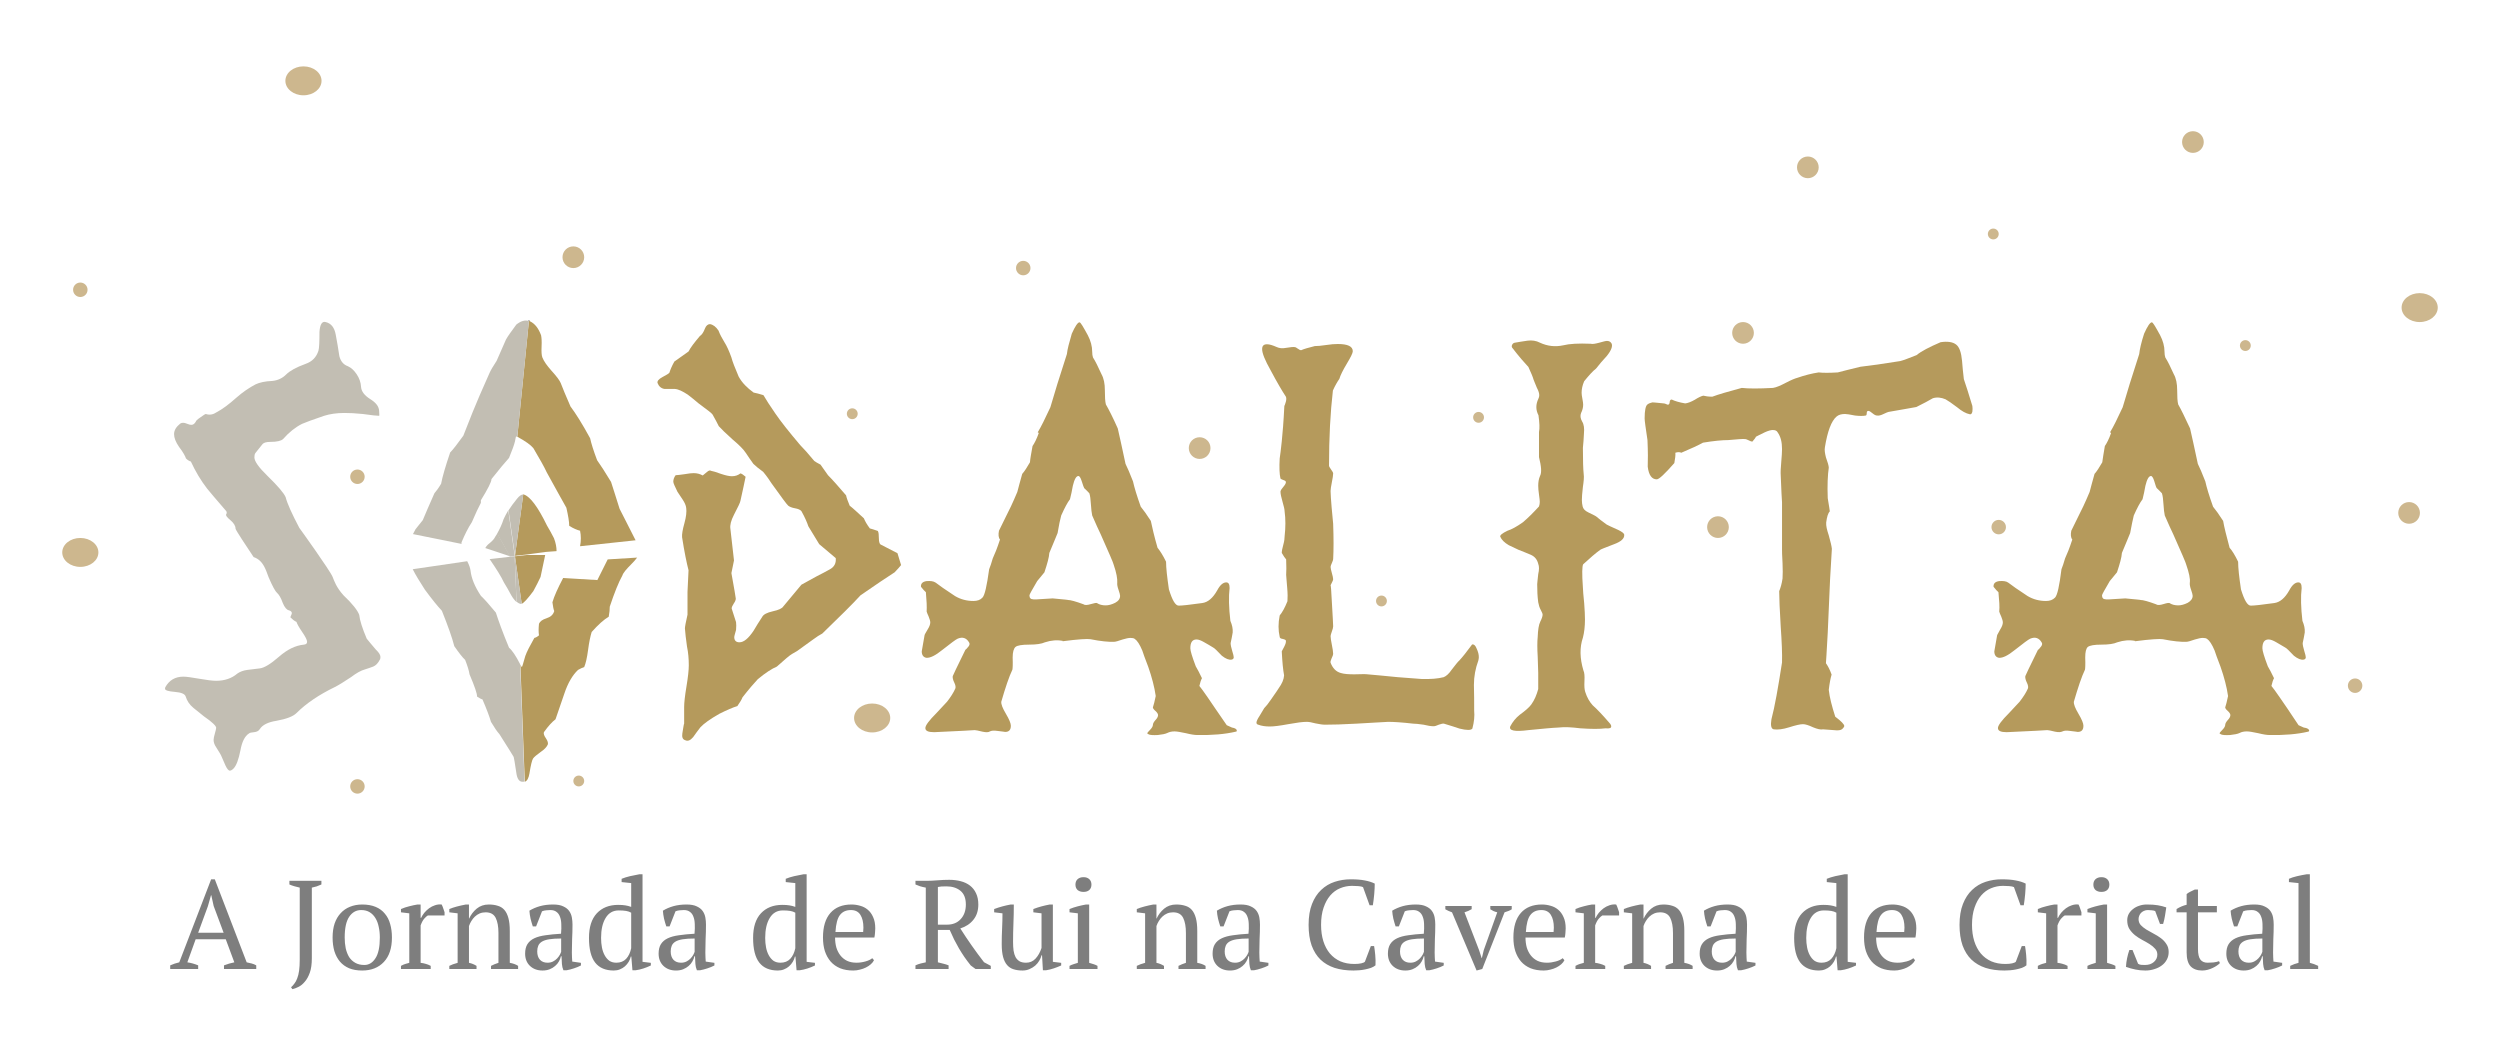 <svg width="968" height="412" viewBox="0 0 968 412" fill="none" xmlns="http://www.w3.org/2000/svg">
<path d="M894.1 282.9C894.1 283.1 893.9 283.3 893.7 283.3C889.5 284.3 884.5 284.7 878.8 284.6C877.8 284.6 876.4 284.4 874.4 283.9C872.4 283.5 871 283.2 870 283.2C868.9 283.2 867.9 283.4 867.2 283.8C866.4 284.2 865.2 284.4 863.5 284.6C861.7 284.7 860.6 284.6 860.1 284.4C859.6 284.2 859.4 284 859.4 283.9C859.4 283.8 859.8 283.3 860.5 282.6C861.2 281.9 861.6 281.2 861.6 280.7C861.6 280.2 861.9 279.6 862.6 278.8C863.3 278.1 863.6 277.4 863.6 276.9C863.6 276.5 863.3 275.9 862.6 275.3C861.9 274.7 861.6 274.2 861.6 273.9C861.9 273 862.3 271.5 862.7 269.5C862.2 266 861.2 262.2 859.8 258.2C858.5 254.9 857.8 252.8 857.5 251.9C856.5 249.5 855.5 248 854.6 247.4C854.2 247.1 853.7 247 852.9 247C852.2 247 851.2 247.2 849.9 247.6C848.2 248.2 847.1 248.5 846.6 248.5C844.5 248.6 841.4 248.3 837.4 247.5C836.3 247.3 832.7 247.5 826.6 248.3C826.6 248.2 826.7 248.2 826.9 248.2C824.6 247.7 822.3 247.9 819.8 248.7C818.5 249.3 816.5 249.6 813.7 249.6C810.9 249.6 809.2 249.9 808.4 250.5C807.7 251.1 807.4 252.5 807.4 254.6C807.5 257.3 807.4 258.9 807.3 259.3C806 262 804.6 266.2 803 271.7C802.9 272.7 803.5 274.2 804.8 276.4C806.1 278.6 806.7 280.1 806.7 281C806.7 282.6 806 283.4 804.5 283.4C804.4 283.4 803.4 283.2 801.4 283C800.1 282.8 799.2 282.9 798.6 283.2C798 283.5 797.1 283.6 795.7 283.3C794.1 282.9 793.1 282.7 792.7 282.7C792.3 282.8 787.1 283 777 283.5C774.7 283.5 773.6 283 773.6 281.9C773.6 280.9 775 279 777.9 276.1C779.9 273.9 781.3 272.4 782 271.7C783.4 269.9 784.5 268.2 785.2 266.6C785.4 266.1 785.3 265.3 784.8 264.3C784.3 263.3 784.1 262.4 784.2 261.8C784.2 261.7 785.8 258.3 789.1 251.6C789.3 251.6 789.7 251.1 790.4 250.2C790.8 249.6 790.8 249.1 790.5 248.7C789.5 247 788 246.5 786.1 247.3C785.4 247.6 783.4 249.1 780.1 251.7C777.5 253.8 775.5 254.8 774 254.7C772.8 254.5 772.2 253.6 772.2 252.2L773.3 245.9C773.5 245.5 773.9 244.8 774.5 243.7C775.2 242.6 775.5 241.7 775.5 241C775.5 240.5 775.3 239.8 774.9 238.8C774.5 237.9 774.2 237.2 774.1 236.8C774.3 235 774.1 232.5 773.8 229.3C773.3 228.9 772.7 228.2 771.9 227.2C771.8 225.9 772.6 225.2 774.1 225C775.6 224.9 776.8 225 777.6 225.6C778.9 226.6 781.4 228.4 785.1 230.8C787.3 232.1 789.7 232.7 792.2 232.7C793.7 232.7 794.8 232.3 795.7 231.4C796.6 230.5 797.4 226.9 798.2 220.4C798.6 219.4 799.1 218 799.6 216.2C800.3 214.7 801.3 212.3 802.4 208.9C801.8 208.2 801.7 207 802 205.5C802.2 205.1 803.1 203.2 804.7 200C805.8 197.9 807.3 194.8 809.1 190.5C809.5 188.8 810.2 186.5 811 183.5C811.9 182.5 812.9 180.9 814 179C814.2 177.6 814.5 175.5 815 172.7C815.7 171.7 816.6 170 817.4 167.7C817.3 167.6 817.2 167.4 817 167.4C818.3 165.3 819.9 162 821.9 157.7C823.4 152.5 825.5 145.7 828.3 137.1C828.5 135.2 829.1 132.6 830.2 129.2C831.5 126.3 832.5 124.8 833.2 124.8C833.6 124.8 834.6 126.5 836.4 129.8C837.5 131.9 838.1 134.1 838.1 136.2C838.1 137.1 838.2 137.8 838.4 138.4C839.3 139.8 840.4 142 841.7 144.9C842.6 146.5 843 148.6 843 151C843 153.6 843.1 155.5 843.4 156.6C844.5 158.5 846 161.6 848 165.9C848.7 168.9 849.7 173.5 851 179.6C851.7 181 852.7 183.3 853.9 186.4C854.4 188.7 855.4 192 856.9 196.2C857.9 197.4 859.2 199.2 860.8 201.7C861.2 204.1 862.1 207.6 863.3 212.1C864.3 213.2 865.4 215 866.6 217.5C866.6 219.9 867 223.4 867.7 228.2C869 232.4 870.2 234.5 871.5 234.5C872.7 234.5 875.7 234.2 880.6 233.5C882.8 233.2 884.7 231.6 886.4 228.6C887.5 226.5 888.7 225.5 889.9 225.5C890.8 225.5 891.2 226.2 891.2 227.7C890.8 231 890.9 235.3 891.5 240.4C892.2 242 892.5 243.5 892.4 244.9C892.2 246.2 891.9 247.6 891.6 249C891.6 249.7 891.8 250.7 892.2 252C892.6 253.3 892.8 254.1 892.8 254.5C892.8 255 892.5 255.3 892 255.4C891 255.6 889.7 255.1 888.2 253.9C886.4 252 885.3 250.9 884.8 250.7C883.8 250.1 882.6 249.4 881.4 248.7C880.2 248 879.2 247.6 878.4 247.6C876.8 247.6 876 248.7 876 251C876 252 876.7 254.3 878.1 258C878.7 259 879.5 260.5 880.5 262.6C880.1 263.3 879.8 264.3 879.5 265.6C880.1 266.3 881.1 267.7 882.7 270C884.3 272.3 886.7 275.8 890 280.8C890.6 281.1 891.3 281.4 892 281.7C893.5 281.9 894.1 282.4 894.1 282.9ZM849 230.7C849 230.3 848.8 229.6 848.4 228.4C848 227.3 847.8 226.3 847.9 225.6C848.1 224.1 847.6 221.8 846.5 218.6C846.4 218 844.7 214.1 841.5 206.9C840.7 205.3 839.6 202.8 838.2 199.6C838 198.6 837.8 197.2 837.7 195.3C837.6 193.4 837.4 191.9 837.1 191C836.7 190.5 836 189.9 835.1 189C834.9 188.8 834.6 187.9 834.1 186.2C833.7 184.9 833.2 184.3 832.9 184.3C832 184.3 831.3 185.6 830.7 188.1C830.4 189.9 830 191.7 829.6 193.3C828.6 194.6 827.5 196.7 826.2 199.6C825.8 201.1 825.4 203.3 824.8 206.4C824.1 208.2 823 210.7 821.6 214.1C821.5 215.8 820.8 218.3 819.7 221.6C819 222.4 818.1 223.5 816.9 225C814.9 228.4 813.9 230.2 813.9 230.5C813.9 231 814 231.4 814.3 231.7C814.6 232.1 815.8 232.2 818 232C821 231.8 822.7 231.7 822.9 231.7C827.3 232.1 829.2 232.3 828.7 232.3C829.8 232.3 831.9 232.9 834.9 234C835.4 234.4 836.4 234.3 837.7 233.9C839 233.5 839.9 233.3 840.2 233.6C841 234.1 842.1 234.4 843.4 234.4C844.5 234.4 845.7 234.1 847.1 233.4C848.3 232.7 849 231.8 849 230.7Z" fill="#B59A5C"/>
<path d="M763.701 157.2C763.801 157.9 763.801 158.7 763.701 159.4C763.501 160.2 763.201 160.5 762.701 160.4C761.201 160.1 759.601 159.2 757.801 157.7C755.701 156.1 754.201 155.1 753.301 154.6C751.601 153.9 750.001 153.7 748.401 154.2C746.901 155.1 744.801 156.2 742.001 157.6C739.601 158 736.001 158.7 731.201 159.5C730.901 159.6 730.301 159.8 729.301 160.3C728.301 160.8 727.501 161 726.801 160.9C726.301 160.9 725.701 160.6 725.001 160C724.301 159.4 723.801 159.1 723.401 159.1C723.001 159.1 722.801 159.4 722.801 160C722.801 160.6 722.601 160.9 722.401 160.9C721.401 161.1 720.101 161.1 718.301 160.9C716.301 160.5 715.001 160.3 714.401 160.3C713.001 160.3 711.901 160.6 711.101 161.3C709.101 163 707.601 167 706.601 173.2C706.401 174.2 706.601 175.5 707.001 177.1C707.701 179 708.101 180.4 708.101 181.1C707.701 183.8 707.501 187.8 707.701 192.9C708.201 196 708.501 197.7 708.501 198C707.801 198.7 707.401 200.1 707.101 202.3C707.001 203.6 707.401 205.2 708.101 207.3C708.801 209.8 709.201 211.5 709.301 212.5L708.601 224.4L707.701 245C707.301 252.7 707.001 256.7 707.001 256.8C707.701 257.8 708.501 259.2 709.201 261.2C708.801 262.5 708.401 264.5 708.101 267.1C708.401 270 709.301 273.4 710.601 277.5C713.001 279.3 714.101 280.5 714.101 281.1C714.101 281.4 713.801 281.8 713.301 282.3C712.701 282.8 711.601 282.9 710.001 282.7C707.701 282.5 706.301 282.4 705.901 282.4C705.001 282.6 703.701 282.3 702.001 281.6C700.301 280.8 699.001 280.4 698.101 280.4C697.101 280.4 695.301 280.8 692.801 281.6C690.301 282.4 688.301 282.6 686.801 282.4C685.801 282.2 685.501 280.9 685.901 278.5C687.201 273.6 688.501 266.2 690.001 256.5C690.101 253.1 689.901 248.5 689.501 242.7C689.101 236.1 688.901 231.5 688.901 228.9C689.401 227.7 689.901 226.1 690.201 224C690.301 222.4 690.301 220.5 690.201 218.1C690.001 215.1 690.001 213.3 690.001 212.5V194.5C689.901 193.1 689.701 189.6 689.501 184.1C689.401 182.9 689.501 181.2 689.701 178.9C689.901 176.6 690.001 175 690.001 173.9C690.001 171.2 689.501 169.1 688.301 167.4C688.001 166.8 687.401 166.5 686.401 166.5C685.701 166.5 684.601 166.8 683.301 167.4C681.301 168.4 680.201 168.9 679.901 169.1C679.701 169.6 679.201 170.2 678.501 171C678.201 171 677.701 170.8 677.101 170.5C676.501 170.2 676.001 170 675.601 170C674.801 169.9 672.701 170.1 669.201 170.4C666.901 170.4 663.601 170.7 659.401 171.4C657.601 172.4 654.801 173.7 651.001 175.3C650.401 175 649.601 175 648.701 175.3C648.801 176.3 648.601 177.6 648.301 179.3C644.601 183.5 642.401 185.6 641.501 185.6C639.601 185.6 638.401 184 638.001 180.7C638.101 178.3 638.101 174.8 637.901 170.4C637.201 165.7 636.801 162.9 636.801 162C636.801 158.9 637.201 157.1 637.901 156.6C638.401 156.2 639.001 156 639.801 155.8C640.301 155.8 641.101 155.9 642.201 156C643.301 156.1 643.901 156.2 644.201 156.2C644.501 156.2 644.801 156.3 645.201 156.5C645.601 156.7 645.901 156.8 646.101 156.6C646.301 156.5 646.501 156.2 646.501 155.6C646.601 155 646.801 154.7 647.301 154.7C648.501 155.3 650.201 155.8 652.501 156.2C653.501 156.1 654.801 155.6 656.201 154.8C657.601 153.9 658.701 153.4 659.501 153.2C660.301 153.4 661.501 153.6 663.001 153.6C665.401 152.7 669.201 151.6 674.401 150.2C677.001 150.5 681.001 150.5 686.501 150.2C687.801 150 689.401 149.3 691.501 148.2C693.601 147.1 695.101 146.5 695.901 146.3C698.801 145.3 701.501 144.6 704.201 144.2C705.801 144.4 708.301 144.4 711.601 144.2C713.601 143.7 716.501 142.9 720.401 142C723.901 141.6 729.101 140.9 735.801 139.8C737.001 139.5 739.101 138.7 742.101 137.5C743.901 136 747.001 134.4 751.401 132.5C754.101 132.1 756.101 132.4 757.401 133.4C758.701 134.4 759.401 136.5 759.701 139.7C759.901 142.1 760.101 144.5 760.401 146.8C761.201 149.1 762.301 152.6 763.701 157.2Z" fill="#B59A5C"/>
<path d="M628.9 207.1C629 208.5 627.7 209.7 625 210.7C621.6 212 619.8 212.7 619.6 212.9C617.8 214.2 615.6 216.1 613 218.5C612.6 219.2 612.5 222.1 612.9 227.5C612.9 228.5 613.1 230.5 613.4 233.6C613.6 236.2 613.7 238.4 613.7 239.9C613.7 242.6 613.4 245 612.9 246.9C611.6 250.7 611.7 254.9 613.1 259.6C613.5 260.4 613.6 261.8 613.5 263.7C613.4 265.7 613.5 267 613.8 267.9C614.5 270.1 615.5 271.8 616.7 273.1C618.3 274.5 620.6 276.9 623.5 280.3C624 281 624 281.6 623.5 281.9C623.2 282 622.6 282.1 621.7 282C619.5 282.3 616.2 282.3 611.9 282C608.6 281.6 605.9 281.4 603.5 281.7C600.9 281.8 597 282.2 591.8 282.7C586.4 283.4 584.1 282.9 584.8 281.2C585.7 279.5 586.9 278 588.4 276.8C590.6 275.2 592.1 273.9 592.9 272.8C594.2 271 595 269 595.6 266.8V260.5C595.6 260.1 595.5 258.1 595.4 254.3C595.2 251.1 595.2 248.5 595.4 246.6C595.5 243.9 595.8 241.9 596.4 240.7C597 239.5 597.3 238.6 597.3 238C597.3 237.7 597.1 237.1 596.6 236.2C596.1 235.3 595.8 234.3 595.6 233.2C595.3 231 595.2 228.7 595.2 226.2C595.2 225.7 595.4 224.4 595.6 222.3C596 220.6 596 219.3 595.6 218.3C595.2 216.7 594.3 215.5 592.7 214.8C591.1 214.1 589.5 213.5 588 212.9C585.9 211.9 584.6 211.3 584.2 211.1C582.5 210.1 581.4 209 580.9 207.8C580.7 207.3 581.6 206.5 583.7 205.5C585.3 205 587.3 203.9 589.7 202.2C591.7 200.5 593.7 198.5 595.9 196.1C596.1 195.5 596.2 194.9 596.2 194.3C596.2 193.9 596.1 192.9 595.9 191.5C595.7 190.1 595.6 189 595.6 188.1C595.6 186.7 595.8 185.4 596.3 184.3C597 183 596.8 180.6 595.9 177V167.3C596.2 165.8 596.1 163.7 595.7 160.8C594.6 158.7 594.6 156.6 595.7 154.3C595.9 153.9 596 153.5 596 153C596 152.3 595.7 151.3 595.1 150.2C594.4 148.4 593.9 147.4 593.8 147C593.5 145.9 592.8 144.3 591.8 142.1C590.3 140.5 588.1 138 585.5 134.6C585.3 134.3 585.3 133.9 585.5 133.5C585.7 133.1 586 132.8 586.5 132.7C588 132.4 589.7 132.2 591.5 131.9C593.2 131.7 594.8 131.9 596.3 132.7C599.1 134 602.1 134.4 605.3 133.7C607.7 133.1 611.2 132.9 615.9 133.1C616.6 133.3 617.7 133.1 619.2 132.7C620.7 132.3 621.7 132 622.2 132C623 132 623.6 132.3 624 133C624.5 134 623.9 135.7 622.1 137.9C620.7 139.4 619.3 141 618 142.7C616.7 143.7 615.2 145.4 613.4 147.6C612.7 149.2 612.4 150.7 612.4 152.1C612.4 152.6 612.5 153.4 612.7 154.4C612.9 155.4 613 156.2 613 156.7C613 157.8 612.7 158.9 612.2 159.9C611.8 160.9 611.9 162 612.6 163.2C613.3 164.3 613.5 165.9 613.3 167.9C613.2 169.8 613.1 171.7 612.9 173.4C612.9 178.3 613 181.7 613.2 183.5C613.4 184.8 613.2 186.5 612.9 188.5C612.6 191 612.5 192.7 612.5 193.6C612.5 194.4 612.6 195.3 612.8 196.1C613 197 613.7 197.8 615 198.4C617.1 199.4 618.2 200 618.2 200.1C619 200.8 620.3 201.8 622.1 203.1C622.4 203.3 623.9 204 626.6 205.2C628 205.9 628.9 206.5 628.9 207.1Z" fill="#B59A5C"/>
<path d="M572.6 254.5C572.6 254.9 572.5 255.4 572.4 255.8C571.3 258.8 570.7 261.9 570.7 265.2C570.8 268.5 570.8 271.8 570.8 275.2C571 277.2 570.8 279.5 570.1 282.1C569.6 282.8 567.9 282.8 565.1 282.1C563.7 281.6 561.7 281 559.1 280.2C558.7 280.1 558 280.3 557.1 280.6C556.2 281 555.6 281.2 555.1 281.2C554.1 281.2 552.8 281 551.2 280.6C549.2 280.3 547.9 280.2 547.2 280.2C542.9 279.7 539.7 279.5 537.5 279.5C535 279.6 530.9 279.9 525.2 280.2C520 280.5 515.9 280.6 513 280.6C512.1 280.6 510.9 280.4 509.4 280.1C507.9 279.7 506.8 279.5 506 279.5C504.4 279.5 502.1 279.8 498.8 280.4C495.6 281 493.2 281.3 491.7 281.3C490 281.3 488.5 281.1 487.2 280.6C486.8 280.5 486.5 280.3 486.5 279.8C486.5 279.3 486.9 278.4 487.7 277.2C488.8 275.4 489.4 274.4 489.5 274.2C490.2 273.5 491.1 272.4 492.1 270.9C494 268.2 495 266.7 495.1 266.5C496.4 264.7 497.1 263.1 497.2 261.5C496.8 259.4 496.5 256.3 496.3 252.2C496.5 251.8 496.9 251.1 497.3 250.3C497.7 249.5 498 248.7 497.9 248.1C497.9 247.8 497.5 247.6 496.7 247.4C495.9 247.3 495.5 247 495.5 246.6C494.9 244 494.9 241.3 495.5 238.3C496.5 237.1 497.5 235.3 498.5 232.8C498.6 231.5 498.6 229.8 498.4 227.6C498.2 224.7 498 223.1 498 222.6C498.1 221.3 498.1 219.3 498 216.6C497.6 216.2 497 215.3 496.3 214.1C496.3 213.4 496.5 212.3 496.9 210.9C497.3 209.5 497.4 208.4 497.4 207.7C497.8 204.2 497.8 200.9 497.4 198C497.4 197.3 497.1 196 496.6 194.3C496.1 192.6 495.8 191.2 495.8 190.3C495.9 189.8 496.3 189.2 497 188.4C497.6 187.7 497.9 187.1 497.9 186.7C497.9 186.3 497.6 186.1 497 185.9C496.4 185.7 496 185.5 495.8 185.3C495.4 183.6 495.3 181 495.5 177.5C495.7 176.1 496 173.9 496.3 170.9C496.6 167.9 497 163.4 497.3 157.2C497.4 157.1 497.6 156.5 497.9 155.5C498.1 154.7 498.1 154.1 497.9 153.6C496.5 151.5 494.5 148.1 492 143.4C489.8 139.5 488.7 136.8 488.7 135.2C488.7 133.9 489.3 133.3 490.6 133.3C491.6 133.3 492.8 133.7 494.4 134.4C495.3 134.8 496.5 135 497.9 134.7C499.7 134.4 500.8 134.3 501.3 134.4C501.6 134.4 502 134.6 502.5 135C503 135.4 503.5 135.6 503.8 135.6C504.9 135.1 506.7 134.6 509.1 134C510.1 134 511.5 133.9 513.4 133.6C515.3 133.3 516.8 133.2 518 133.2C521.8 133.2 523.8 134.1 523.8 136C523.8 136.7 523 138.3 521.5 140.8C520 143.3 519 145.3 518.6 146.7C517.9 147.7 517 149.2 516.1 151.2C515.1 159.8 514.6 169.5 514.6 180.3C514.6 180.6 514.9 181.1 515.4 181.8C515.9 182.5 516.2 183 516.2 183.3C516.2 184 516 185.2 515.7 186.7C515.4 188.3 515.2 189.4 515.2 190.1C515.2 191.6 515.4 193.7 515.6 196.4C515.9 199.3 516.1 201.5 516.2 202.8C516.4 208.4 516.4 213 516.2 216.5C516.2 216.8 516 217.3 515.7 218C515.4 218.7 515.2 219.2 515.2 219.5C515.2 220 515.4 220.8 515.7 221.9C516 223 516.2 223.8 516.2 224.3C516.2 224.6 516 225 515.7 225.6C515.5 226 515.3 226.4 515.2 226.6C515.3 226.6 515.5 228.8 515.7 233.2C516 238.5 516.2 241.6 516.2 242.5C516.2 243 516 243.7 515.7 244.5C515.4 245.4 515.2 246 515.2 246.3C515.2 247 515.4 248.2 515.7 249.7C516 251.2 516.2 252.4 516.2 253.2C516.2 253.5 516 254.1 515.6 254.9C515.2 255.8 515.1 256.3 515.2 256.6C516 258.7 517.3 260.1 519.2 260.6C520.5 261 522.3 261.1 524.4 261.1C527.4 261 529 261 529.5 261.1C532.1 261.3 536 261.7 541.2 262.2C544.3 262.4 547.4 262.7 550.4 262.9C553.9 263 556.7 262.8 559 262.2C560 261.8 561.1 260.8 562.1 259.3C563.7 257.2 564.7 256 565 255.8C566.3 254.4 567.9 252.4 569.8 249.8C569.9 249.6 570 249.5 570.2 249.5C570.8 249.5 571.3 250 571.7 251C572.4 252.5 572.6 253.5 572.6 254.5Z" fill="#B59A5C"/>
<path d="M478.9 282.9C478.9 283.1 478.8 283.3 478.5 283.3C474.3 284.3 469.3 284.7 463.6 284.6C462.6 284.6 461.2 284.4 459.2 283.9C457.2 283.5 455.8 283.2 454.8 283.2C453.7 283.2 452.8 283.4 452 283.8C451.2 284.2 450 284.4 448.3 284.6C446.5 284.7 445.4 284.6 444.9 284.4C444.4 284.2 444.2 284 444.2 283.9C444.2 283.8 444.6 283.3 445.3 282.6C446 281.9 446.4 281.2 446.4 280.7C446.4 280.2 446.7 279.6 447.4 278.8C448.1 278.1 448.4 277.4 448.4 276.9C448.4 276.5 448.1 275.9 447.4 275.3C446.7 274.7 446.4 274.2 446.4 273.9C446.7 273 447.1 271.5 447.5 269.5C447 266 446 262.2 444.6 258.2C443.3 254.9 442.6 252.8 442.3 251.9C441.3 249.5 440.3 248 439.4 247.4C439 247.1 438.5 247 437.7 247C437 247 436 247.2 434.7 247.6C433 248.2 431.9 248.5 431.4 248.5C429.3 248.6 426.2 248.3 422.2 247.5C421.1 247.3 417.5 247.5 411.4 248.3C411.4 248.2 411.5 248.2 411.7 248.2C409.4 247.7 407.1 247.9 404.6 248.7C403.3 249.3 401.3 249.6 398.5 249.6C395.7 249.6 393.9 249.9 393.2 250.5C392.5 251.1 392.1 252.5 392.1 254.6C392.2 257.3 392.1 258.9 392 259.3C390.7 262 389.3 266.2 387.7 271.7C387.6 272.7 388.2 274.2 389.5 276.4C390.8 278.6 391.4 280.1 391.4 281C391.4 282.6 390.7 283.4 389.2 283.4C389.1 283.4 388.1 283.2 386.1 283C384.8 282.8 383.9 282.9 383.3 283.2C382.7 283.6 381.8 283.6 380.4 283.3C378.8 282.9 377.8 282.7 377.4 282.7C377 282.8 371.8 283 361.7 283.5C359.4 283.5 358.3 283 358.3 281.9C358.3 280.9 359.7 279 362.6 276.1C364.6 273.9 366 272.4 366.7 271.7C368.1 269.9 369.2 268.2 369.9 266.6C370.1 266.1 370 265.3 369.5 264.3C369 263.3 368.8 262.4 368.9 261.8C368.9 261.7 370.5 258.3 373.8 251.6C373.9 251.6 374.4 251.1 375.1 250.2C375.5 249.6 375.5 249.1 375.2 248.7C374.2 247 372.7 246.5 370.8 247.3C370.1 247.6 368.1 249.1 364.8 251.7C362.2 253.8 360.2 254.8 358.7 254.7C357.5 254.5 356.9 253.6 356.9 252.2L358 245.9C358.1 245.5 358.6 244.8 359.2 243.7C359.9 242.6 360.2 241.7 360.2 241C360.2 240.5 360 239.8 359.6 238.8C359.2 237.9 358.9 237.2 358.8 236.8C358.9 235 358.8 232.5 358.5 229.3C358 228.9 357.4 228.2 356.6 227.2C356.5 225.9 357.3 225.2 358.8 225C360.3 224.9 361.4 225 362.3 225.6C363.6 226.6 366.1 228.4 369.8 230.8C372 232.1 374.4 232.7 376.9 232.7C378.4 232.7 379.6 232.3 380.4 231.4C381.3 230.5 382.1 226.9 383 220.4C383.4 219.4 383.9 218 384.4 216.2C385.1 214.7 386.1 212.3 387.2 208.9C386.6 208.2 386.5 207 386.8 205.5C387 205.1 387.9 203.2 389.5 200C390.6 197.9 392.1 194.8 393.9 190.5C394.3 188.8 395 186.5 395.8 183.5C396.7 182.5 397.7 180.9 398.8 179C398.9 177.6 399.3 175.5 399.8 172.7C400.5 171.7 401.4 170 402.2 167.7C402.1 167.6 402 167.4 401.8 167.4C403.1 165.3 404.7 162 406.7 157.7C408.2 152.5 410.3 145.7 413.1 137.1C413.3 135.2 414 132.6 415 129.2C416.3 126.3 417.3 124.8 418 124.8C418.4 124.8 419.4 126.5 421.2 129.8C422.3 131.9 422.9 134.1 422.9 136.2C422.9 137.1 423 137.8 423.2 138.4C424.1 139.8 425.2 142 426.5 144.9C427.4 146.5 427.8 148.6 427.8 151C427.8 153.6 427.9 155.5 428.2 156.6C429.3 158.5 430.9 161.6 432.8 165.9C433.5 168.9 434.5 173.5 435.8 179.6C436.5 181 437.5 183.3 438.7 186.4C439.2 188.7 440.2 192 441.7 196.2C442.7 197.4 444 199.2 445.6 201.7C446.1 204.1 446.9 207.6 448.2 212.1C449.1 213.2 450.3 215 451.5 217.5C451.5 219.9 451.9 223.4 452.6 228.2C453.9 232.4 455.1 234.5 456.4 234.5C457.6 234.5 460.6 234.2 465.5 233.5C467.7 233.2 469.6 231.6 471.3 228.6C472.4 226.5 473.6 225.5 474.8 225.5C475.7 225.5 476.1 226.2 476.1 227.7C475.7 231 475.8 235.3 476.4 240.4C477.1 242 477.4 243.5 477.3 244.9C477.1 246.2 476.8 247.6 476.5 249C476.5 249.7 476.7 250.7 477.1 252C477.5 253.3 477.7 254.1 477.7 254.5C477.7 255 477.4 255.3 476.9 255.4C475.9 255.6 474.6 255.1 473.1 253.9C471.3 252 470.2 250.9 469.7 250.7C468.7 250.1 467.6 249.4 466.3 248.7C465.1 248 464.1 247.6 463.3 247.6C461.7 247.6 460.9 248.7 460.9 251C460.9 252 461.6 254.3 463 258C463.6 259 464.4 260.5 465.4 262.6C465 263.3 464.7 264.3 464.4 265.6C465 266.3 466 267.7 467.6 270C469.1 272.3 471.6 275.8 475 280.8C475.6 281.1 476.3 281.4 477 281.7C478.3 281.9 478.9 282.4 478.9 282.9ZM433.7 230.7C433.7 230.3 433.5 229.6 433.1 228.4C432.7 227.3 432.5 226.3 432.6 225.6C432.7 224.1 432.3 221.8 431.2 218.6C431.1 218 429.4 214.1 426.2 206.9C425.4 205.3 424.3 202.8 422.9 199.6C422.7 198.6 422.5 197.2 422.4 195.3C422.3 193.4 422.1 191.9 421.8 191C421.4 190.5 420.7 189.9 419.8 189C419.7 188.8 419.3 187.9 418.8 186.2C418.4 184.9 417.9 184.3 417.6 184.3C416.7 184.3 416 185.6 415.4 188.1C415.1 189.9 414.7 191.7 414.3 193.3C413.3 194.6 412.2 196.7 410.9 199.6C410.5 201.1 410 203.3 409.5 206.4C408.8 208.2 407.7 210.7 406.3 214.1C406.2 215.8 405.5 218.3 404.4 221.6C403.7 222.4 402.8 223.5 401.6 225C399.6 228.4 398.6 230.2 398.6 230.5C398.6 231 398.7 231.4 399 231.7C399.3 232.1 400.5 232.2 402.7 232C405.7 231.8 407.3 231.7 407.6 231.7C412 232.1 413.9 232.3 413.4 232.3C414.5 232.3 416.6 232.9 419.6 234C420.1 234.4 421.1 234.3 422.4 233.9C423.8 233.5 424.6 233.3 424.9 233.6C425.7 234.1 426.8 234.4 428.1 234.4C429.2 234.4 430.4 234.1 431.8 233.4C433.1 232.7 433.7 231.8 433.7 230.7Z" fill="#B59A5C"/>
<path d="M347.501 214.2L348.901 218.8C348.401 219.5 347.501 220.4 346.401 221.6C343.401 223.5 339.001 226.5 333.201 230.5C330.001 234 325.001 238.9 318.401 245.3C317.401 245.8 316.201 246.6 314.701 247.7C313.201 248.8 311.101 250.3 308.601 252.1C308.201 252.3 307.501 252.7 306.701 253.2C305.801 253.7 303.901 255.3 300.801 258.1C298.901 258.9 296.401 260.5 293.401 263C292.001 264.5 290.001 266.8 287.501 270C287.201 270.8 286.501 272 285.501 273.4C283.801 273.9 281.501 274.9 278.501 276.4C275.001 278.4 272.601 280.1 271.201 281.6C270.201 282.9 269.301 284.1 268.401 285.4C267.301 286.7 266.301 287.1 265.301 286.6C264.301 286.3 264.001 285.4 264.201 284C264.601 281.5 264.801 280.2 264.901 280.2V273.8C264.901 272.1 265.201 269.4 265.801 265.8C266.401 262.2 266.701 259.4 266.701 257.6C266.701 255.1 266.501 252.7 266.001 250.3C265.601 247.4 265.301 245 265.201 243.3C265.201 242.8 265.501 241 266.201 238V229.2L266.601 220.8C265.901 218.1 265.001 213.8 264.101 208C264.001 206.9 264.301 205.1 265.001 202.6C265.701 200.1 265.901 198.1 265.701 196.7C265.601 195.7 265.101 194.6 264.301 193.4L262.301 190.4C261.301 188.3 260.701 187.1 260.701 186.5C260.701 185.7 261.001 184.8 261.601 184C262.301 184 263.501 183.8 265.101 183.6C266.701 183.3 267.901 183.2 268.601 183.2C269.901 183.2 271.001 183.5 272.101 184.1C272.601 183.7 273.201 183.2 273.801 182.7C274.401 182.2 274.901 182 275.301 182.3C276.001 182.4 277.301 182.8 279.201 183.5C281.001 184.1 282.401 184.4 283.401 184.4C284.701 184.4 285.801 184 286.701 183.3C287.201 183.4 287.901 183.9 288.701 184.6C288.301 186.7 287.601 189.8 286.701 193.9C286.601 194.6 285.701 196.4 284.201 199.3C283.001 201.6 282.601 203.4 282.801 204.7L284.201 217L283.201 221.9C284.301 228.1 284.901 231.4 284.901 231.8C284.901 232.3 284.601 233 284.101 233.7C283.601 234.5 283.301 235.1 283.301 235.6L285.001 240.9C285.101 241.6 285.101 242.6 285.001 243.9C284.601 245.4 284.301 246.3 284.301 246.7C284.301 248 285.001 248.7 286.301 248.7C288.001 248.7 289.801 247.2 291.801 244.2C292.801 242.5 293.901 240.7 295.101 238.9C295.601 237.9 297.001 237.2 299.201 236.7C301.501 236.2 302.801 235.6 303.301 234.8L310.301 226.4L316.301 223.1C318.101 222.2 319.801 221.3 321.401 220.4C323.001 219.5 323.801 218.1 323.601 216.1L317.201 210.7L313.001 203.8C312.501 202.3 311.701 200.4 310.301 197.9C309.901 197.4 309.001 197 307.801 196.8C306.601 196.6 305.701 196.2 305.201 195.8C304.701 195.4 302.501 192.4 298.701 187.1C298.001 186 297.001 184.5 295.501 182.7C293.701 181.4 292.401 180.3 291.701 179.6C290.701 178.2 289.701 176.8 288.801 175.4C287.901 174 286.201 172.3 283.701 170.2C281.001 167.8 279.201 166 278.301 165C277.801 164 277.001 162.4 275.901 160.5C275.701 160.1 273.901 158.7 270.501 156.2C269.001 154.9 267.601 153.8 266.301 152.8C264.301 151.5 262.701 150.7 261.301 150.6H257.301C256.001 150.4 255.101 149.6 254.601 148.3C254.401 147.6 255.001 146.8 256.501 146C258.001 145.2 258.901 144.7 259.201 144.3C259.501 143.3 260.101 141.8 261.101 140C262.401 139.1 264.201 137.8 266.601 136.1C267.401 134.5 268.901 132.6 271.001 130.1C271.701 129.7 272.401 128.7 273.001 127.1C273.401 126.1 274.101 125.5 274.901 125.5C276.101 125.7 277.201 126.5 278.201 128C278.801 129.6 279.601 131 280.501 132.5C281.401 133.9 282.301 135.9 283.201 138.4C283.601 140 284.601 142.5 286.001 145.8C287.301 148.2 289.301 150.2 291.801 152C292.801 152.2 294.001 152.5 295.601 153C296.601 154.7 298.101 157.1 300.201 160.1C302.301 163.2 305.501 167.2 309.801 172.3C311.101 173.6 313.001 175.7 315.301 178.5C315.801 178.9 316.601 179.3 317.701 179.9C318.401 180.9 319.301 182.2 320.601 184C322.301 185.7 324.601 188.3 327.601 191.8C327.801 192.8 328.301 194.1 329.001 195.8C330.301 196.8 332.101 198.5 334.501 200.7C334.901 201.7 335.601 203 336.801 204.6C337.501 204.8 338.601 205.1 339.901 205.6C340.201 206.1 340.301 207.1 340.301 208.5C340.301 209.9 340.601 210.8 341.301 211L347.501 214.2Z" fill="#B59A5C"/>
<path d="M235.3 216.6L246.7 215.9C246.1 216.7 245.4 217.5 244.4 218.5C242.5 220.4 241.3 221.8 241 222.8C239.5 225.5 237.9 229.5 236.1 234.9C236.1 235.9 236 237.2 235.7 238.8C233.8 239.9 231.6 241.9 229.1 244.7C228.6 246.3 228.1 248.6 227.7 251.7C227.3 254.7 226.8 256.9 226.2 258.3C225.5 258.5 224.7 258.9 223.8 259.4C221.7 261.4 219.9 264.4 218.5 268.6C216.5 274.4 215.4 277.7 215.1 278.5C213.8 279.5 212.3 281.1 210.6 283.5C210.4 284.1 210.7 284.9 211.4 285.9C212.1 286.9 212.3 287.8 212.1 288.3C211.7 289.2 210.8 290.2 209.3 291.2C207.8 292.3 206.8 293.1 206.4 293.7C206 294.3 205.5 296.3 205 299.5C204.7 301.3 204.1 302.4 203.2 302.7L201.5 257.3C201.6 257.4 201.6 257.5 201.7 257.7C201.8 258.1 201.9 258.2 202.1 258.2C202.2 258.2 202.6 256.8 203.4 254C204 252.3 205.2 250 206.9 247C207.4 246.9 208 246.6 208.7 246C208.5 244.8 208.5 243.3 208.7 241.5C209.1 240.6 210 239.9 211.6 239.4C213.2 238.9 214.2 238 214.6 236.6C214.3 235.9 214.1 234.7 213.9 233.2C214.6 230.8 216 227.7 218 223.9V223.8L231.3 224.6L235.3 216.6Z" fill="#B59A5C"/>
<path d="M246.101 209.2L224.601 211.5C225.001 209.4 225.001 207.4 224.601 205.5C223.401 205.2 222.001 204.6 220.401 203.6C220.401 202 220.001 199.7 219.301 196.6C217.801 194 215.301 189.4 211.701 182.9C210.701 180.7 208.901 177.6 206.501 173.5C205.401 172.2 203.401 170.8 200.301 169.1L204.801 124.2C204.901 124.3 205.101 124.3 205.201 124.4C207.101 125.3 208.501 127.1 209.501 129.8C209.701 130.7 209.801 132.2 209.701 134.2C209.601 136.2 209.701 137.6 210.001 138.4C210.601 139.9 211.801 141.6 213.501 143.5C215.501 145.7 216.701 147.3 217.101 148.3C217.901 150.4 219.201 153.5 220.901 157.4C222.801 159.9 225.401 164 228.501 169.7C228.901 171.6 229.801 174.5 231.201 178.2C232.501 180 234.301 182.8 236.601 186.6C237.301 188.9 238.501 192.4 239.901 197C241.301 199.8 243.401 203.8 246.101 209.2Z" fill="#B59A5C"/>
<path d="M204.8 124.3L200.3 169.2C200.2 169.1 200 169 199.9 169C199.8 168.9 199.6 169.6 199.4 170.9C199.1 172.2 198.3 174.4 197.1 177.3C195.5 179.1 193.2 181.8 190.3 185.5C190.3 186.6 188.9 189.3 186.2 193.7V194.7C185.3 196.4 184.1 198.9 182.7 202.2C181.3 204.3 180 206.9 178.7 210C178.7 210.2 178.7 210.4 178.7 210.6L159.9 206.8C160.2 206.2 160.5 205.6 160.9 204.9C162.4 203 163.4 201.8 163.7 201.4C164.7 199 166.2 195.5 168.2 191C168.9 190.2 169.8 189 170.8 187.3C171.3 184.6 172.5 180.5 174.3 175.2C175.6 173.9 177.2 171.7 179.4 168.7C180.2 166.6 181.4 163.6 183 159.6C184.4 156.1 186.6 151 189.6 144.3C190.1 143.2 191 141.7 192.3 139.7C193 138.1 194.2 135.4 195.9 131.5C196.6 130.2 198 128.3 199.9 125.7C201.6 124.3 203.3 123.8 204.8 124.3Z" fill="#C2BEB3"/>
<path d="M201.401 257.2L203.101 302.6C202.901 302.7 202.601 302.7 202.301 302.7C201.001 302.7 200.201 301.5 199.901 299.1C199.401 295.5 199.001 293.5 198.901 293.1C198.701 292.7 196.901 289.8 193.401 284.3C192.501 283.3 191.401 281.7 190.101 279.5C189.501 277.4 188.401 274.5 186.801 270.8C186.301 270.7 185.601 270.3 184.701 269.7C184.801 268.7 183.801 265.8 181.801 261.1C181.601 259.7 181.001 257.8 180.101 255.5C179.101 254.6 177.701 252.8 175.901 250.2C175.101 247 173.501 242.5 171.101 236.5C169.501 234.8 167.301 232.1 164.501 228.3C162.501 225.2 160.901 222.6 159.801 220.4L180.901 217.3C181.701 218.8 182.101 220.1 182.201 221C182.501 223.8 183.801 227.1 186.201 230.7C187.601 232 189.501 234.2 192.001 237.2C193.001 240.3 194.601 244.8 197.101 250.8C198.301 251.8 199.801 254 201.401 257.2Z" fill="#C2BEB3"/>
<path d="M147.3 254.3C147.3 254.6 147.3 254.9 147.2 255.2C146.4 256.8 145.5 257.7 144.5 258.1C143.5 258.5 142.5 258.8 141.3 259.2C139.8 259.6 138 260.6 135.9 262.2C133.2 264 131.1 265.3 129.7 266C123.5 269 118.5 272.4 114.8 276.1C113.5 277.4 110.9 278.4 107 279.1C103.8 279.6 101.6 280.7 100.6 282.3C100.2 283 99.4 283.4 98.4 283.5C97.4 283.6 96.7 283.7 96.4 284C94.8 285 93.7 287.2 93.1 290.5C92.4 294.1 91.5 296.5 90.4 297.6C89.9 298.1 89.4 298.4 89 298.4C88.5 298.4 87.9 297.7 87.3 296.4C86.7 295 86.1 293.7 85.6 292.5C85.6 292.4 85 291.4 83.8 289.5C83.1 288.5 82.7 287.5 82.7 286.5C82.7 285.9 82.9 285.1 83.2 284C83.5 282.9 83.7 282.2 83.7 281.8C83.7 281.1 82.2 279.6 79 277.4C76.5 275.4 75.1 274.3 74.9 274.1C73.3 272.8 72.4 271.3 71.9 269.7C71.6 268.7 70.2 268.1 67.7 267.9C65.2 267.7 63.9 267.3 63.9 266.7C63.9 266.6 63.9 266.4 64 266.1C65.5 263.4 67.8 262 71 262C72.2 262 74.2 262.3 77.1 262.8C80 263.3 82.2 263.6 83.7 263.6C86.9 263.6 89.7 262.7 91.9 260.8C92.9 260.1 94.2 259.6 95.7 259.4C97.2 259.2 98.8 259 100.6 258.8C102.3 258.6 104.8 257.1 108 254.3C111.2 251.5 114.4 249.9 117.7 249.6C118.5 249.5 118.9 249.2 118.9 248.5C118.9 247.8 118.3 246.6 117 244.7C115.7 242.8 115 241.5 114.8 240.8C114.1 240.5 113.3 239.9 112.5 239.1C112.4 239 112.5 238.7 112.7 238.3C112.9 237.9 113 237.6 113 237.4C113 236.9 112.6 236.5 111.8 236.3C111 236.1 110.2 235.2 109.5 233.5C108.8 231.5 108 230.2 107.3 229.6C106.6 229 105.5 227 104 223.5C103 221 102.1 217 98.2 215.7C95.6 211.8 91.2 205.2 91.2 204.7C91.2 203.6 90.5 202.5 89.2 201.4C87.9 200.3 87.3 199.6 87.6 199.1C87.9 198.7 87.8 198.2 87.6 197.9C83.6 193.3 81.1 190.3 80.2 189.2C77.8 186.1 75.7 182.6 73.9 178.7C73.4 178.6 72.7 178.2 72 177.5C71.8 176.8 71 175.2 69.3 173C68 171.1 67.4 169.5 67.4 168.1C67.4 166.6 68.2 165.3 69.8 164C70.1 163.8 70.5 163.7 70.9 163.7C71.3 163.7 71.8 163.8 72.5 164.1C73.2 164.4 73.7 164.5 74.1 164.5C74.8 164.5 75.3 164.1 75.8 163.3C75.8 163 76.4 162.4 77.6 161.6C78.8 160.7 79.5 160.3 79.7 160.3C81.2 160.8 82.6 160.5 83.9 159.6C86 158.5 88.6 156.6 91.5 154C94 151.8 96.5 150.1 99 148.8C100.5 148.1 102.7 147.6 105.4 147.5C107.6 147.3 109.4 146.4 110.8 145C112.2 143.6 114.7 142.2 118.3 140.9C120.9 140 122.5 138.3 123.3 135.8C123.6 134.8 123.7 132.3 123.7 128.5C123.9 125.6 124.7 124.3 126.1 124.7C128.2 125.2 129.5 126.8 130 129.6C130.5 132.3 131 135.1 131.4 137.9C131.9 139.9 133 141.2 134.7 141.8C136 142.4 137.1 143.4 138.1 144.9C139.1 146.4 139.7 148 139.8 149.8C139.9 151.5 141.1 153.1 143.3 154.5C145.6 155.9 146.7 157.4 146.8 159.1C146.9 160.4 146.9 161 146.8 161C146 161 143.9 160.8 140.5 160.3C137.7 160 135.3 159.9 133.3 159.9C130.4 159.9 127.7 160.3 125.5 161C121 162.5 118.2 163.6 117 164.1C114.4 165.4 112 167.3 109.6 170C108.9 170.7 107.2 171.1 104.7 171.1C103.1 171.1 102.2 171.4 101.7 171.9C100.8 173 99.9 174.2 98.9 175.4C98.6 175.8 98.5 176.4 98.5 177.1C98.5 178.6 100.2 181 103.6 184.3C107.6 188.2 109.9 190.9 110.6 192.5C111.2 194.9 113 198.9 115.9 204.4C116 204.5 127.8 220.9 128.8 223.4C129.4 224.9 130.2 227.4 133 230.5C136.5 233.8 138.5 236.4 139.1 238.1C139.3 240.2 140.3 243.3 142 247.3C142.7 248.2 143.9 249.6 145.6 251.6C146.8 252.7 147.3 253.7 147.3 254.3Z" fill="#C2BEB3"/>
<path d="M204.801 124.1V124.3" stroke="#7E7E7E" stroke-width="0.698" stroke-miterlimit="10"/>
<path d="M214.5 208.4C215.2 210.2 215.5 211.9 215.5 213.4L211.4 213.7L204 214.7L199.4 215.2L202.6 191.4C202.7 191.4 202.8 191.4 202.9 191.5C205.3 192.3 208.3 196.3 211.8 203.5C212.8 205.2 213.7 206.8 214.5 208.4Z" fill="#B59A5C"/>
<path d="M211.1 214.9L209.3 223.4C208.6 225 207.6 226.8 206.5 228.9C204.4 231.7 202.9 233.4 202 233.8L199.4 215.5V215.4L203.9 214.9H203.7H211.1Z" fill="#B59A5C"/>
<path d="M202.6 191.5L199.4 215.3L196.9 197.6C197.8 196.2 198.9 194.7 200.2 193.1C201.1 192 201.9 191.4 202.6 191.5Z" fill="#C2BEB3"/>
<path d="M199.401 215.4L202.001 233.7C201.801 233.8 201.601 233.9 201.501 233.8C201.001 233.7 200.501 233.4 200.001 233L199.301 216L199.401 215.4Z" fill="#C2BEB3"/>
<path d="M199.4 215.4L199.3 216.1L200 233.1C199.3 232.5 198.6 231.6 197.9 230.4C197 228.7 196.1 227.1 195.1 225.5C194.1 223.3 192.2 220.3 189.6 216.5C189.6 216.5 189.6 216.5 189.5 216.5L197.3 215.6L199.2 215.4H199.4Z" fill="#C2BEB3"/>
<path d="M196.8 197.6L199.3 215.3L197.4 215.5L192.5 206.6C193.4 205 194.3 203.2 195 201C195.5 199.9 196.1 198.8 196.8 197.6Z" fill="#C2BEB3"/>
<path d="M192.6 206.5L197.5 215.4L187.9 212.2C188.3 211.5 188.8 210.9 189.6 210.3C190.7 209.4 191.4 208.6 191.7 207.9C192 207.5 192.3 207 192.6 206.5Z" fill="#C2BEB3"/>
<path d="M76.732 375.199H65.903V373.785C67.074 373.265 68.245 372.874 69.415 372.614L81.757 340.469H83.171L95.512 372.614C96.163 372.744 96.797 372.891 97.415 373.053C98.065 373.216 98.666 373.46 99.219 373.785V375.199H86.732V373.785C87.382 373.525 88.049 373.297 88.732 373.102C89.415 372.907 90.081 372.744 90.732 372.614L87.415 363.688H75.757L72.537 372.614C73.903 372.809 75.301 373.2 76.732 373.785V375.199ZM76.732 361.151H86.586L82.732 350.81L81.805 346.615H81.708L80.488 350.908L76.732 361.151ZM112.059 341.054H124.449V342.469C123.864 342.729 123.262 342.973 122.644 343.2C122.026 343.396 121.392 343.558 120.742 343.688V371.004C120.742 373.281 120.482 375.151 119.962 376.614C119.441 378.077 118.791 379.248 118.01 380.126C117.262 381.037 116.449 381.703 115.571 382.126C114.726 382.549 113.945 382.842 113.23 383.004L112.693 382.272C113.181 381.85 113.62 381.362 114.01 380.809C114.433 380.289 114.791 379.622 115.084 378.809C115.409 377.996 115.653 377.004 115.815 375.834C115.978 374.663 116.059 373.232 116.059 371.541V343.688C115.344 343.526 114.645 343.347 113.962 343.152C113.279 342.957 112.645 342.729 112.059 342.469V341.054ZM128.782 363.005C128.782 360.956 129.042 359.151 129.562 357.59C130.115 355.997 130.895 354.664 131.904 353.59C132.912 352.485 134.115 351.655 135.513 351.103C136.944 350.517 138.521 350.225 140.245 350.225C142.261 350.225 144.001 350.534 145.464 351.151C146.928 351.769 148.114 352.647 149.025 353.785C149.968 354.891 150.651 356.224 151.074 357.785C151.529 359.346 151.757 361.086 151.757 363.005C151.757 367.102 150.716 370.257 148.635 372.468C146.554 374.679 143.757 375.785 140.245 375.785C138.294 375.785 136.603 375.492 135.172 374.907C133.741 374.289 132.554 373.427 131.611 372.322C130.668 371.183 129.952 369.834 129.465 368.273C129.009 366.679 128.782 364.923 128.782 363.005ZM133.465 363.005C133.465 364.468 133.595 365.85 133.855 367.151C134.147 368.452 134.586 369.59 135.172 370.565C135.79 371.509 136.586 372.256 137.562 372.809C138.538 373.362 139.708 373.639 141.074 373.639C142.83 373.639 144.261 372.777 145.367 371.053C146.505 369.33 147.074 366.647 147.074 363.005C147.074 361.509 146.928 360.127 146.635 358.858C146.375 357.558 145.952 356.436 145.367 355.493C144.781 354.517 144.033 353.753 143.123 353.2C142.212 352.647 141.123 352.371 139.855 352.371C137.936 352.371 136.391 353.233 135.221 354.956C134.05 356.68 133.465 359.363 133.465 363.005ZM165.646 354.468C165.288 354.664 164.833 355.07 164.28 355.688C163.76 356.273 163.288 357.151 162.865 358.322V372.809C163.516 372.874 164.166 373.004 164.816 373.2C165.467 373.362 166.117 373.622 166.768 373.98V375.199H155.256V373.98C155.841 373.655 156.394 373.411 156.914 373.248C157.435 373.086 157.955 372.939 158.475 372.809V353.639L155.256 353.249V351.981C156.296 351.525 157.37 351.168 158.475 350.908C159.581 350.615 160.638 350.387 161.646 350.225H162.865V355.395H163.06C163.353 354.745 163.76 354.094 164.28 353.444C164.833 352.794 165.451 352.208 166.133 351.688C166.849 351.168 167.613 350.777 168.426 350.517C169.272 350.225 170.133 350.127 171.011 350.225C171.239 350.647 171.434 351.119 171.597 351.639C171.792 352.127 171.971 352.647 172.133 353.2V354.468H165.646ZM200.61 375.199H190.122V373.98C191 373.525 191.96 373.134 193 372.809V361.249C193 358.777 192.643 356.826 191.927 355.395C191.212 353.964 189.911 353.249 188.025 353.249C187.212 353.249 186.448 353.395 185.732 353.688C185.049 353.981 184.432 354.387 183.879 354.907C183.358 355.395 182.903 355.964 182.513 356.615C182.123 357.233 181.814 357.883 181.586 358.566V372.809C182.594 373.004 183.57 373.395 184.513 373.98V375.199H173.977V373.98C174.79 373.557 175.863 373.167 177.196 372.809V353.639L173.977 353.249V351.981C174.822 351.623 175.798 351.298 176.903 351.005C178.009 350.712 179.163 350.452 180.367 350.225H181.586V355.688H181.635C182.318 354.192 183.293 352.907 184.562 351.834C185.862 350.761 187.423 350.225 189.244 350.225C190.545 350.225 191.7 350.387 192.708 350.712C193.748 351.005 194.61 351.542 195.293 352.322C195.976 353.103 196.496 354.159 196.854 355.493C197.212 356.794 197.391 358.452 197.391 360.468V372.809C198.691 373.037 199.764 373.427 200.61 373.98V375.199ZM221.426 368.809C221.426 369.525 221.443 370.143 221.475 370.663C221.508 371.183 221.54 371.736 221.573 372.322L224.938 372.809V373.834C224.125 374.256 223.215 374.63 222.207 374.956C221.231 375.281 220.288 375.525 219.378 375.687H218.158C217.833 374.939 217.638 374.126 217.573 373.248C217.508 372.338 217.459 371.346 217.427 370.273H217.183C217.053 370.923 216.792 371.59 216.402 372.273C216.044 372.923 215.557 373.508 214.939 374.029C214.353 374.549 213.654 374.972 212.841 375.297C212.028 375.622 211.102 375.785 210.061 375.785C208.077 375.785 206.451 375.183 205.183 373.98C203.947 372.777 203.329 371.2 203.329 369.248C203.329 367.753 203.622 366.533 204.207 365.59C204.825 364.614 205.72 363.85 206.89 363.297C208.061 362.745 209.508 362.354 211.232 362.127C212.955 361.867 214.955 361.671 217.231 361.541C217.361 360.143 217.394 358.891 217.329 357.785C217.296 356.647 217.118 355.688 216.792 354.907C216.5 354.094 216.044 353.477 215.427 353.054C214.841 352.599 214.061 352.371 213.085 352.371C212.63 352.371 212.11 352.403 211.524 352.468C210.971 352.501 210.419 352.631 209.866 352.859L207.573 358.712H206.305C205.98 357.737 205.687 356.728 205.427 355.688C205.199 354.647 205.053 353.623 204.988 352.615C206.224 351.867 207.589 351.281 209.085 350.859C210.614 350.436 212.305 350.225 214.158 350.225C215.817 350.225 217.134 350.469 218.109 350.956C219.118 351.412 219.882 352.013 220.402 352.761C220.922 353.509 221.264 354.338 221.426 355.249C221.589 356.159 221.67 357.07 221.67 357.98C221.67 359.932 221.622 361.818 221.524 363.639C221.459 365.427 221.426 367.151 221.426 368.809ZM212.012 372.761C212.825 372.761 213.54 372.598 214.158 372.273C214.776 371.948 215.296 371.557 215.719 371.102C216.142 370.647 216.483 370.191 216.744 369.736C217.004 369.248 217.183 368.842 217.28 368.517V363.395C215.394 363.395 213.849 363.493 212.646 363.688C211.443 363.883 210.5 364.192 209.817 364.614C209.134 365.037 208.663 365.574 208.402 366.224C208.142 366.842 208.012 367.557 208.012 368.37C208.012 369.769 208.37 370.858 209.085 371.639C209.801 372.387 210.776 372.761 212.012 372.761ZM244.249 370.37C244.087 371.086 243.81 371.769 243.42 372.419C243.03 373.069 242.542 373.655 241.957 374.175C241.404 374.663 240.753 375.053 240.005 375.346C239.29 375.638 238.51 375.785 237.664 375.785C234.445 375.785 232.038 374.76 230.445 372.712C228.851 370.663 228.055 367.476 228.055 363.151C228.055 358.989 229.063 355.818 231.079 353.639C233.128 351.46 235.876 350.371 239.323 350.371C240.526 350.371 241.469 350.436 242.152 350.566C242.835 350.664 243.583 350.859 244.396 351.151V341.932L240.688 341.542V340.274C241.631 339.883 242.721 339.542 243.957 339.249C245.225 338.957 246.428 338.713 247.566 338.518H248.786V372.419L252.005 372.809V373.834C251.062 374.289 250.086 374.679 249.078 375.004C248.07 375.33 247.078 375.557 246.103 375.687H244.883L244.444 370.37H244.249ZM238.64 372.761C240.233 372.761 241.501 372.256 242.444 371.248C243.387 370.24 244.038 368.874 244.396 367.151V353.395C243.843 353.07 243.192 352.842 242.444 352.712C241.696 352.582 240.737 352.517 239.566 352.517C237.355 352.517 235.664 353.493 234.493 355.444C233.323 357.363 232.737 359.932 232.737 363.151C232.737 364.484 232.851 365.736 233.079 366.907C233.306 368.045 233.664 369.053 234.152 369.931C234.64 370.809 235.241 371.509 235.957 372.029C236.705 372.517 237.599 372.761 238.64 372.761ZM273.111 368.809C273.111 369.525 273.127 370.143 273.16 370.663C273.192 371.183 273.225 371.736 273.258 372.322L276.623 372.809V373.834C275.81 374.256 274.9 374.63 273.892 374.956C272.916 375.281 271.973 375.525 271.062 375.687H269.843C269.518 374.939 269.323 374.126 269.258 373.248C269.193 372.338 269.144 371.346 269.111 370.273H268.867C268.737 370.923 268.477 371.59 268.087 372.273C267.729 372.923 267.241 373.508 266.624 374.029C266.038 374.549 265.339 374.972 264.526 375.297C263.713 375.622 262.786 375.785 261.746 375.785C259.762 375.785 258.136 375.183 256.868 373.98C255.632 372.777 255.014 371.2 255.014 369.248C255.014 367.753 255.307 366.533 255.892 365.59C256.51 364.614 257.404 363.85 258.575 363.297C259.746 362.745 261.193 362.354 262.916 362.127C264.64 361.867 266.64 361.671 268.916 361.541C269.046 360.143 269.079 358.891 269.014 357.785C268.981 356.647 268.802 355.688 268.477 354.907C268.184 354.094 267.729 353.477 267.111 353.054C266.526 352.599 265.746 352.371 264.77 352.371C264.315 352.371 263.794 352.403 263.209 352.468C262.656 352.501 262.103 352.631 261.551 352.859L259.258 358.712H257.99C257.664 357.737 257.372 356.728 257.112 355.688C256.884 354.647 256.738 353.623 256.673 352.615C257.908 351.867 259.274 351.281 260.77 350.859C262.298 350.436 263.99 350.225 265.843 350.225C267.502 350.225 268.819 350.469 269.794 350.956C270.802 351.412 271.567 352.013 272.087 352.761C272.607 353.509 272.949 354.338 273.111 355.249C273.274 356.159 273.355 357.07 273.355 357.98C273.355 359.932 273.306 361.818 273.209 363.639C273.144 365.427 273.111 367.151 273.111 368.809ZM263.697 372.761C264.51 372.761 265.225 372.598 265.843 372.273C266.461 371.948 266.981 371.557 267.404 371.102C267.827 370.647 268.168 370.191 268.428 369.736C268.689 369.248 268.867 368.842 268.965 368.517V363.395C267.079 363.395 265.534 363.493 264.331 363.688C263.128 363.883 262.185 364.192 261.502 364.614C260.819 365.037 260.347 365.574 260.087 366.224C259.827 366.842 259.697 367.557 259.697 368.37C259.697 369.769 260.055 370.858 260.77 371.639C261.486 372.387 262.461 372.761 263.697 372.761ZM307.795 370.37C307.633 371.086 307.356 371.769 306.966 372.419C306.576 373.069 306.088 373.655 305.503 374.175C304.95 374.663 304.299 375.053 303.552 375.346C302.836 375.638 302.056 375.785 301.21 375.785C297.991 375.785 295.584 374.76 293.991 372.712C292.397 370.663 291.601 367.476 291.601 363.151C291.601 358.989 292.609 355.818 294.625 353.639C296.674 351.46 299.422 350.371 302.869 350.371C304.072 350.371 305.015 350.436 305.698 350.566C306.381 350.664 307.129 350.859 307.942 351.151V341.932L304.234 341.542V340.274C305.178 339.883 306.267 339.542 307.503 339.249C308.771 338.957 309.974 338.713 311.112 338.518H312.332V372.419L315.551 372.809V373.834C314.608 374.289 313.633 374.679 312.624 375.004C311.616 375.33 310.625 375.557 309.649 375.687H308.429L307.99 370.37H307.795ZM302.186 372.761C303.779 372.761 305.047 372.256 305.99 371.248C306.934 370.24 307.584 368.874 307.942 367.151V353.395C307.389 353.07 306.738 352.842 305.99 352.712C305.243 352.582 304.283 352.517 303.113 352.517C300.901 352.517 299.21 353.493 298.04 355.444C296.869 357.363 296.283 359.932 296.283 363.151C296.283 364.484 296.397 365.736 296.625 366.907C296.853 368.045 297.21 369.053 297.698 369.931C298.186 370.809 298.787 371.509 299.503 372.029C300.251 372.517 301.145 372.761 302.186 372.761ZM338.413 371.785C338.153 372.338 337.747 372.858 337.194 373.346C336.641 373.834 336.007 374.256 335.291 374.614C334.576 374.972 333.796 375.248 332.95 375.443C332.105 375.671 331.243 375.785 330.365 375.785C328.446 375.785 326.755 375.492 325.292 374.907C323.828 374.289 322.609 373.427 321.633 372.322C320.658 371.183 319.91 369.834 319.389 368.273C318.902 366.712 318.658 364.956 318.658 363.005C318.658 358.842 319.617 355.672 321.536 353.493C323.454 351.314 326.17 350.225 329.682 350.225C330.82 350.225 331.942 350.387 333.048 350.712C334.153 351.005 335.129 351.509 335.974 352.225C336.852 352.94 337.552 353.899 338.072 355.103C338.625 356.273 338.901 357.737 338.901 359.493C338.901 360.045 338.869 360.615 338.804 361.2C338.771 361.753 338.69 362.354 338.56 363.005H323.341C323.341 364.371 323.503 365.655 323.828 366.858C324.186 368.029 324.706 369.053 325.389 369.931C326.072 370.809 326.934 371.509 327.975 372.029C329.015 372.517 330.235 372.761 331.633 372.761C332.771 372.761 333.926 372.598 335.096 372.273C336.267 371.948 337.145 371.525 337.73 371.004L338.413 371.785ZM329.487 352.371C327.633 352.371 326.219 353.005 325.243 354.273C324.267 355.509 323.682 357.704 323.487 360.858H334.218C334.251 360.566 334.267 360.289 334.267 360.029C334.3 359.737 334.316 359.46 334.316 359.2C334.316 357.119 333.926 355.46 333.145 354.224C332.365 352.989 331.145 352.371 329.487 352.371ZM363.149 372.614C363.897 372.777 364.612 372.956 365.295 373.151C365.978 373.313 366.645 373.525 367.295 373.785V375.199H354.466V373.785C355.182 373.46 355.864 373.216 356.515 373.053C357.165 372.891 357.816 372.744 358.466 372.614V343.688C357.621 343.526 356.873 343.347 356.222 343.152C355.572 342.924 354.986 342.696 354.466 342.469V341.054H358.759C360.059 341.054 361.474 340.989 363.002 340.859C364.563 340.729 366.076 340.664 367.539 340.664C369.132 340.664 370.612 340.843 371.978 341.2C373.376 341.558 374.579 342.127 375.587 342.908C376.596 343.688 377.376 344.68 377.929 345.883C378.514 347.086 378.807 348.534 378.807 350.225C378.807 352.599 378.173 354.566 376.905 356.127C375.669 357.688 373.978 358.81 371.831 359.493C373.23 361.704 374.693 363.899 376.222 366.078C377.75 368.257 379.343 370.419 381.002 372.565L383.636 373.98V375.199H377.734L375.88 373.834C374.97 372.695 374.14 371.59 373.392 370.517C372.644 369.411 371.945 368.305 371.295 367.2C370.645 366.062 370.027 364.923 369.441 363.785C368.888 362.614 368.319 361.379 367.734 360.078H363.149V372.614ZM366.466 343.2C365.685 343.2 365.035 343.217 364.515 343.249C364.027 343.282 363.572 343.347 363.149 343.444V358.029H366.661C368.905 358.029 370.677 357.314 371.978 355.883C373.311 354.452 373.978 352.566 373.978 350.225C373.978 347.818 373.279 346.046 371.88 344.908C370.482 343.77 368.677 343.2 366.466 343.2ZM387.866 365.541C387.866 363.493 387.915 361.493 388.012 359.541C388.11 357.558 388.159 355.59 388.159 353.639L384.939 353.249V351.981C385.98 351.59 387.037 351.249 388.11 350.956C389.216 350.664 390.289 350.42 391.329 350.225H392.549C392.549 352.664 392.5 355.086 392.403 357.493C392.305 359.899 392.256 362.289 392.256 364.663C392.256 365.931 392.321 367.07 392.451 368.078C392.614 369.086 392.874 369.931 393.232 370.614C393.622 371.297 394.142 371.834 394.793 372.224C395.443 372.582 396.272 372.761 397.28 372.761C398.744 372.761 399.963 372.24 400.939 371.2C401.947 370.126 402.727 368.744 403.28 367.053V353.639L400.11 353.249V351.981C401.118 351.59 402.158 351.249 403.231 350.956C404.337 350.664 405.41 350.42 406.451 350.225H407.67V372.419L410.89 372.809V373.834C409.947 374.256 408.987 374.63 408.012 374.956C407.069 375.281 406.077 375.525 405.036 375.687H403.817L403.475 369.883H403.28C403.118 370.565 402.825 371.265 402.402 371.98C402.012 372.663 401.492 373.297 400.841 373.882C400.191 374.435 399.443 374.891 398.597 375.248C397.784 375.606 396.89 375.785 395.915 375.785C394.614 375.785 393.459 375.622 392.451 375.297C391.476 375.004 390.646 374.468 389.964 373.687C389.281 372.907 388.76 371.866 388.403 370.565C388.045 369.232 387.866 367.557 387.866 365.541ZM424.949 375.199H414.12V373.98C414.608 373.72 415.112 373.508 415.632 373.346C416.152 373.151 416.721 372.972 417.339 372.809V353.639L414.12 353.249V351.981C415.063 351.59 416.087 351.249 417.193 350.956C418.299 350.664 419.404 350.42 420.51 350.225H421.729V372.809C422.38 372.972 422.965 373.151 423.485 373.346C424.006 373.508 424.493 373.72 424.949 373.98V375.199ZM416.412 342.518C416.412 341.64 416.689 340.94 417.242 340.42C417.827 339.9 418.591 339.64 419.534 339.64C420.477 339.64 421.225 339.9 421.778 340.42C422.331 340.94 422.607 341.64 422.607 342.518C422.607 343.396 422.331 344.095 421.778 344.615C421.225 345.103 420.477 345.347 419.534 345.347C418.591 345.347 417.827 345.103 417.242 344.615C416.689 344.095 416.412 343.396 416.412 342.518ZM466.798 375.199H456.311V373.98C457.189 373.525 458.148 373.134 459.189 372.809V361.249C459.189 358.777 458.831 356.826 458.116 355.395C457.4 353.964 456.1 353.249 454.213 353.249C453.401 353.249 452.636 353.395 451.921 353.688C451.238 353.981 450.62 354.387 450.067 354.907C449.547 355.395 449.092 355.964 448.701 356.615C448.311 357.233 448.002 357.883 447.775 358.566V372.809C448.783 373.004 449.758 373.395 450.701 373.98V375.199H440.165V373.98C440.978 373.557 442.051 373.167 443.385 372.809V353.639L440.165 353.249V351.981C441.011 351.623 441.986 351.298 443.092 351.005C444.198 350.712 445.352 350.452 446.555 350.225H447.775V355.688H447.823C448.506 354.192 449.482 352.907 450.75 351.834C452.051 350.761 453.612 350.225 455.433 350.225C456.734 350.225 457.888 350.387 458.896 350.712C459.937 351.005 460.799 351.542 461.482 352.322C462.164 353.103 462.685 354.159 463.042 355.493C463.4 356.794 463.579 358.452 463.579 360.468V372.809C464.88 373.037 465.953 373.427 466.798 373.98V375.199ZM487.615 368.809C487.615 369.525 487.631 370.143 487.664 370.663C487.696 371.183 487.729 371.736 487.761 372.322L491.127 372.809V373.834C490.314 374.256 489.403 374.63 488.395 374.956C487.42 375.281 486.477 375.525 485.566 375.687H484.347C484.022 374.939 483.826 374.126 483.761 373.248C483.696 372.338 483.648 371.346 483.615 370.273H483.371C483.241 370.923 482.981 371.59 482.591 372.273C482.233 372.923 481.745 373.508 481.127 374.029C480.542 374.549 479.843 374.972 479.03 375.297C478.217 375.622 477.29 375.785 476.249 375.785C474.266 375.785 472.64 375.183 471.372 373.98C470.136 372.777 469.518 371.2 469.518 369.248C469.518 367.753 469.811 366.533 470.396 365.59C471.014 364.614 471.908 363.85 473.079 363.297C474.249 362.745 475.697 362.354 477.42 362.127C479.144 361.867 481.144 361.671 483.42 361.541C483.55 360.143 483.583 358.891 483.517 357.785C483.485 356.647 483.306 355.688 482.981 354.907C482.688 354.094 482.233 353.477 481.615 353.054C481.03 352.599 480.249 352.371 479.274 352.371C478.818 352.371 478.298 352.403 477.713 352.468C477.16 352.501 476.607 352.631 476.054 352.859L473.762 358.712H472.493C472.168 357.737 471.876 356.728 471.615 355.688C471.388 354.647 471.241 353.623 471.176 352.615C472.412 351.867 473.778 351.281 475.274 350.859C476.802 350.436 478.493 350.225 480.347 350.225C482.005 350.225 483.322 350.469 484.298 350.956C485.306 351.412 486.07 352.013 486.591 352.761C487.111 353.509 487.452 354.338 487.615 355.249C487.778 356.159 487.859 357.07 487.859 357.98C487.859 359.932 487.81 361.818 487.712 363.639C487.647 365.427 487.615 367.151 487.615 368.809ZM478.201 372.761C479.014 372.761 479.729 372.598 480.347 372.273C480.965 371.948 481.485 371.557 481.908 371.102C482.331 370.647 482.672 370.191 482.932 369.736C483.192 369.248 483.371 368.842 483.469 368.517V363.395C481.583 363.395 480.038 363.493 478.835 363.688C477.631 363.883 476.688 364.192 476.006 364.614C475.323 365.037 474.851 365.574 474.591 366.224C474.331 366.842 474.201 367.557 474.201 368.37C474.201 369.769 474.558 370.858 475.274 371.639C475.989 372.387 476.965 372.761 478.201 372.761ZM530.787 366.322H532.055C532.217 367.232 532.364 368.387 532.494 369.785C532.624 371.151 532.656 372.484 532.591 373.785C532.104 374.175 531.518 374.5 530.835 374.76C530.152 374.988 529.421 375.183 528.64 375.346C527.892 375.508 527.112 375.622 526.299 375.687C525.518 375.752 524.771 375.785 524.055 375.785C521.323 375.785 518.885 375.443 516.738 374.76C514.592 374.045 512.771 372.972 511.275 371.541C509.812 370.11 508.673 368.289 507.86 366.078C507.08 363.834 506.69 361.184 506.69 358.127C506.69 354.94 507.129 352.241 508.007 350.029C508.885 347.786 510.072 345.965 511.568 344.566C513.064 343.135 514.803 342.095 516.787 341.444C518.771 340.794 520.852 340.469 523.031 340.469C525.177 340.469 526.982 340.615 528.445 340.908C529.909 341.168 531.193 341.574 532.299 342.127C532.299 342.648 532.282 343.265 532.25 343.981C532.217 344.664 532.169 345.395 532.104 346.176C532.039 346.956 531.957 347.721 531.86 348.469C531.762 349.217 531.665 349.899 531.567 350.517H530.299L527.762 343.493C527.405 343.298 526.803 343.168 525.957 343.103C525.145 343.038 524.332 343.005 523.519 343.005C521.893 343.005 520.348 343.314 518.885 343.932C517.454 344.517 516.185 345.444 515.08 346.713C514.007 347.948 513.145 349.525 512.494 351.444C511.844 353.33 511.519 355.558 511.519 358.127C511.519 360.436 511.812 362.533 512.397 364.419C512.982 366.273 513.828 367.866 514.933 369.2C516.039 370.5 517.389 371.509 518.982 372.224C520.576 372.907 522.38 373.248 524.397 373.248C525.47 373.248 526.364 373.167 527.079 373.004C527.795 372.842 528.266 372.63 528.494 372.37L530.787 366.322ZM555.496 368.809C555.496 369.525 555.512 370.143 555.545 370.663C555.577 371.183 555.61 371.736 555.642 372.322L559.008 372.809V373.834C558.195 374.256 557.284 374.63 556.276 374.956C555.301 375.281 554.358 375.525 553.447 375.687H552.228C551.902 374.939 551.707 374.126 551.642 373.248C551.577 372.338 551.528 371.346 551.496 370.273H551.252C551.122 370.923 550.862 371.59 550.472 372.273C550.114 372.923 549.626 373.508 549.008 374.029C548.423 374.549 547.724 374.972 546.911 375.297C546.098 375.622 545.171 375.785 544.13 375.785C542.147 375.785 540.521 375.183 539.252 373.98C538.017 372.777 537.399 371.2 537.399 369.248C537.399 367.753 537.692 366.533 538.277 365.59C538.895 364.614 539.789 363.85 540.96 363.297C542.13 362.745 543.578 362.354 545.301 362.127C547.025 361.867 549.025 361.671 551.301 361.541C551.431 360.143 551.463 358.891 551.398 357.785C551.366 356.647 551.187 355.688 550.862 354.907C550.569 354.094 550.114 353.477 549.496 353.054C548.911 352.599 548.13 352.371 547.155 352.371C546.699 352.371 546.179 352.403 545.594 352.468C545.041 352.501 544.488 352.631 543.935 352.859L541.643 358.712H540.374C540.049 357.737 539.756 356.728 539.496 355.688C539.269 354.647 539.122 353.623 539.057 352.615C540.293 351.867 541.659 351.281 543.155 350.859C544.683 350.436 546.374 350.225 548.228 350.225C549.886 350.225 551.203 350.469 552.179 350.956C553.187 351.412 553.951 352.013 554.471 352.761C554.992 353.509 555.333 354.338 555.496 355.249C555.658 356.159 555.74 357.07 555.74 357.98C555.74 359.932 555.691 361.818 555.593 363.639C555.528 365.427 555.496 367.151 555.496 368.809ZM546.082 372.761C546.894 372.761 547.61 372.598 548.228 372.273C548.846 371.948 549.366 371.557 549.789 371.102C550.211 370.647 550.553 370.191 550.813 369.736C551.073 369.248 551.252 368.842 551.35 368.517V363.395C549.464 363.395 547.919 363.493 546.716 363.688C545.512 363.883 544.569 364.192 543.886 364.614C543.204 365.037 542.732 365.574 542.472 366.224C542.212 366.842 542.082 367.557 542.082 368.37C542.082 369.769 542.439 370.858 543.155 371.639C543.87 372.387 544.846 372.761 546.082 372.761ZM571.734 375.785L562.222 353.249C561.279 352.924 560.417 352.533 559.636 352.078V350.81H569.831V352.029C569.408 352.257 568.969 352.485 568.514 352.712C568.091 352.907 567.604 353.086 567.051 353.249L572.709 367.931L573.685 370.956H573.782L574.514 367.883L579.733 353.249C579.213 353.119 578.725 352.956 578.27 352.761C577.847 352.566 577.441 352.338 577.05 352.078V350.81H585.343V352.078C585.018 352.306 584.611 352.517 584.123 352.712C583.668 352.907 583.148 353.086 582.562 353.249L573.929 375.199L571.734 375.785ZM605.745 371.785C605.485 372.338 605.078 372.858 604.526 373.346C603.973 373.834 603.339 374.256 602.623 374.614C601.908 374.972 601.127 375.248 600.282 375.443C599.436 375.671 598.575 375.785 597.697 375.785C595.778 375.785 594.087 375.492 592.624 374.907C591.16 374.289 589.941 373.427 588.965 372.322C587.99 371.183 587.242 369.834 586.721 368.273C586.233 366.712 585.99 364.956 585.99 363.005C585.99 358.842 586.949 355.672 588.868 353.493C590.786 351.314 593.502 350.225 597.014 350.225C598.152 350.225 599.274 350.387 600.379 350.712C601.485 351.005 602.461 351.509 603.306 352.225C604.184 352.94 604.883 353.899 605.404 355.103C605.956 356.273 606.233 357.737 606.233 359.493C606.233 360.045 606.2 360.615 606.135 361.2C606.103 361.753 606.021 362.354 605.891 363.005H590.672C590.672 364.371 590.835 365.655 591.16 366.858C591.518 368.029 592.038 369.053 592.721 369.931C593.404 370.809 594.266 371.509 595.306 372.029C596.347 372.517 597.566 372.761 598.965 372.761C600.103 372.761 601.257 372.598 602.428 372.273C603.599 371.948 604.477 371.525 605.062 371.004L605.745 371.785ZM596.819 352.371C594.965 352.371 593.55 353.005 592.575 354.273C591.599 355.509 591.014 357.704 590.819 360.858H601.55C601.583 360.566 601.599 360.289 601.599 360.029C601.631 359.737 601.648 359.46 601.648 359.2C601.648 357.119 601.257 355.46 600.477 354.224C599.696 352.989 598.477 352.371 596.819 352.371ZM620.424 354.468C620.066 354.664 619.611 355.07 619.058 355.688C618.538 356.273 618.066 357.151 617.644 358.322V372.809C618.294 372.874 618.944 373.004 619.595 373.2C620.245 373.362 620.896 373.622 621.546 373.98V375.199H610.034V373.98C610.62 373.655 611.172 373.411 611.693 373.248C612.213 373.086 612.733 372.939 613.254 372.809V353.639L610.034 353.249V351.981C611.075 351.525 612.148 351.168 613.254 350.908C614.359 350.615 615.416 350.387 616.424 350.225H617.644V355.395H617.839C618.131 354.745 618.538 354.094 619.058 353.444C619.611 352.794 620.229 352.208 620.912 351.688C621.627 351.168 622.392 350.777 623.205 350.517C624.05 350.225 624.912 350.127 625.79 350.225C626.017 350.647 626.213 351.119 626.375 351.639C626.57 352.127 626.749 352.647 626.912 353.2V354.468H620.424ZM655.388 375.199H644.901V373.98C645.779 373.525 646.738 373.134 647.779 372.809V361.249C647.779 358.777 647.421 356.826 646.706 355.395C645.99 353.964 644.69 353.249 642.803 353.249C641.99 353.249 641.226 353.395 640.511 353.688C639.828 353.981 639.21 354.387 638.657 354.907C638.137 355.395 637.682 355.964 637.291 356.615C636.901 357.233 636.592 357.883 636.365 358.566V372.809C637.373 373.004 638.348 373.395 639.291 373.98V375.199H628.755V373.98C629.568 373.557 630.641 373.167 631.974 372.809V353.639L628.755 353.249V351.981C629.601 351.623 630.576 351.298 631.682 351.005C632.787 350.712 633.942 350.452 635.145 350.225H636.365V355.688H636.413C637.096 354.192 638.072 352.907 639.34 351.834C640.641 350.761 642.202 350.225 644.023 350.225C645.324 350.225 646.478 350.387 647.486 350.712C648.527 351.005 649.389 351.542 650.071 352.322C650.754 353.103 651.275 354.159 651.632 355.493C651.99 356.794 652.169 358.452 652.169 360.468V372.809C653.47 373.037 654.543 373.427 655.388 373.98V375.199ZM676.205 368.809C676.205 369.525 676.221 370.143 676.254 370.663C676.286 371.183 676.319 371.736 676.351 372.322L679.717 372.809V373.834C678.904 374.256 677.993 374.63 676.985 374.956C676.01 375.281 675.067 375.525 674.156 375.687H672.937C672.611 374.939 672.416 374.126 672.351 373.248C672.286 372.338 672.237 371.346 672.205 370.273H671.961C671.831 370.923 671.571 371.59 671.181 372.273C670.823 372.923 670.335 373.508 669.717 374.029C669.132 374.549 668.433 374.972 667.62 375.297C666.807 375.622 665.88 375.785 664.839 375.785C662.856 375.785 661.23 375.183 659.961 373.98C658.726 372.777 658.108 371.2 658.108 369.248C658.108 367.753 658.4 366.533 658.986 365.59C659.604 364.614 660.498 363.85 661.669 363.297C662.839 362.745 664.286 362.354 666.01 362.127C667.734 361.867 669.733 361.671 672.01 361.541C672.14 360.143 672.172 358.891 672.107 357.785C672.075 356.647 671.896 355.688 671.571 354.907C671.278 354.094 670.823 353.477 670.205 353.054C669.62 352.599 668.839 352.371 667.864 352.371C667.408 352.371 666.888 352.403 666.303 352.468C665.75 352.501 665.197 352.631 664.644 352.859L662.352 358.712H661.083C660.758 357.737 660.465 356.728 660.205 355.688C659.978 354.647 659.831 353.623 659.766 352.615C661.002 351.867 662.368 351.281 663.864 350.859C665.392 350.436 667.083 350.225 668.937 350.225C670.595 350.225 671.912 350.469 672.888 350.956C673.896 351.412 674.66 352.013 675.18 352.761C675.701 353.509 676.042 354.338 676.205 355.249C676.367 356.159 676.449 357.07 676.449 357.98C676.449 359.932 676.4 361.818 676.302 363.639C676.237 365.427 676.205 367.151 676.205 368.809ZM666.79 372.761C667.603 372.761 668.319 372.598 668.937 372.273C669.555 371.948 670.075 371.557 670.498 371.102C670.92 370.647 671.262 370.191 671.522 369.736C671.782 369.248 671.961 368.842 672.059 368.517V363.395C670.172 363.395 668.628 363.493 667.425 363.688C666.221 363.883 665.278 364.192 664.595 364.614C663.913 365.037 663.441 365.574 663.181 366.224C662.921 366.842 662.791 367.557 662.791 368.37C662.791 369.769 663.148 370.858 663.864 371.639C664.579 372.387 665.555 372.761 666.79 372.761ZM710.889 370.37C710.726 371.086 710.45 371.769 710.06 372.419C709.669 373.069 709.182 373.655 708.596 374.175C708.044 374.663 707.393 375.053 706.645 375.346C705.93 375.638 705.149 375.785 704.304 375.785C701.084 375.785 698.678 374.76 697.085 372.712C695.491 370.663 694.694 367.476 694.694 363.151C694.694 358.989 695.702 355.818 697.719 353.639C699.767 351.46 702.515 350.371 705.962 350.371C707.166 350.371 708.109 350.436 708.791 350.566C709.474 350.664 710.222 350.859 711.035 351.151V341.932L707.328 341.542V340.274C708.271 339.883 709.361 339.542 710.596 339.249C711.865 338.957 713.068 338.713 714.206 338.518H715.425V372.419L718.645 372.809V373.834C717.702 374.289 716.726 374.679 715.718 375.004C714.71 375.33 713.718 375.557 712.743 375.687H711.523L711.084 370.37H710.889ZM705.279 372.761C706.873 372.761 708.141 372.256 709.084 371.248C710.027 370.24 710.678 368.874 711.035 367.151V353.395C710.482 353.07 709.832 352.842 709.084 352.712C708.336 352.582 707.377 352.517 706.206 352.517C703.995 352.517 702.304 353.493 701.133 355.444C699.962 357.363 699.377 359.932 699.377 363.151C699.377 364.484 699.491 365.736 699.719 366.907C699.946 368.045 700.304 369.053 700.792 369.931C701.28 370.809 701.881 371.509 702.597 372.029C703.344 372.517 704.239 372.761 705.279 372.761ZM741.507 371.785C741.247 372.338 740.84 372.858 740.287 373.346C739.735 373.834 739.101 374.256 738.385 374.614C737.67 374.972 736.889 375.248 736.044 375.443C735.198 375.671 734.336 375.785 733.458 375.785C731.54 375.785 729.849 375.492 728.385 374.907C726.922 374.289 725.703 373.427 724.727 372.322C723.751 371.183 723.003 369.834 722.483 368.273C721.995 366.712 721.751 364.956 721.751 363.005C721.751 358.842 722.711 355.672 724.629 353.493C726.548 351.314 729.263 350.225 732.776 350.225C733.914 350.225 735.036 350.387 736.141 350.712C737.247 351.005 738.223 351.509 739.068 352.225C739.946 352.94 740.645 353.899 741.166 355.103C741.718 356.273 741.995 357.737 741.995 359.493C741.995 360.045 741.962 360.615 741.897 361.2C741.865 361.753 741.783 362.354 741.653 363.005H726.434C726.434 364.371 726.597 365.655 726.922 366.858C727.28 368.029 727.8 369.053 728.483 369.931C729.166 370.809 730.028 371.509 731.068 372.029C732.109 372.517 733.328 372.761 734.727 372.761C735.865 372.761 737.019 372.598 738.19 372.273C739.361 371.948 740.239 371.525 740.824 371.004L741.507 371.785ZM732.58 352.371C730.727 352.371 729.312 353.005 728.337 354.273C727.361 355.509 726.776 357.704 726.581 360.858H737.312C737.344 360.566 737.361 360.289 737.361 360.029C737.393 359.737 737.41 359.46 737.41 359.2C737.41 357.119 737.019 355.46 736.239 354.224C735.458 352.989 734.239 352.371 732.58 352.371ZM782.827 366.322H784.096C784.258 367.232 784.405 368.387 784.535 369.785C784.665 371.151 784.697 372.484 784.632 373.785C784.144 374.175 783.559 374.5 782.876 374.76C782.193 374.988 781.462 375.183 780.681 375.346C779.933 375.508 779.153 375.622 778.34 375.687C777.559 375.752 776.811 375.785 776.096 375.785C773.364 375.785 770.925 375.443 768.779 374.76C766.633 374.045 764.812 372.972 763.316 371.541C761.852 370.11 760.714 368.289 759.901 366.078C759.121 363.834 758.73 361.184 758.73 358.127C758.73 354.94 759.17 352.241 760.048 350.029C760.926 347.786 762.113 345.965 763.608 344.566C765.104 343.135 766.844 342.095 768.828 341.444C770.811 340.794 772.893 340.469 775.071 340.469C777.218 340.469 779.023 340.615 780.486 340.908C781.949 341.168 783.234 341.574 784.339 342.127C784.339 342.648 784.323 343.265 784.291 343.981C784.258 344.664 784.209 345.395 784.144 346.176C784.079 346.956 783.998 347.721 783.9 348.469C783.803 349.217 783.705 349.899 783.608 350.517H782.34L779.803 343.493C779.445 343.298 778.844 343.168 777.998 343.103C777.185 343.038 776.372 343.005 775.559 343.005C773.933 343.005 772.389 343.314 770.925 343.932C769.494 344.517 768.226 345.444 767.12 346.713C766.047 347.948 765.186 349.525 764.535 351.444C763.885 353.33 763.56 355.558 763.56 358.127C763.56 360.436 763.852 362.533 764.438 364.419C765.023 366.273 765.868 367.866 766.974 369.2C768.08 370.5 769.429 371.509 771.023 372.224C772.616 372.907 774.421 373.248 776.437 373.248C777.51 373.248 778.405 373.167 779.12 373.004C779.836 372.842 780.307 372.63 780.535 372.37L782.827 366.322ZM799.439 354.468C799.082 354.664 798.626 355.07 798.073 355.688C797.553 356.273 797.082 357.151 796.659 358.322V372.809C797.309 372.874 797.96 373.004 798.61 373.2C799.26 373.362 799.911 373.622 800.561 373.98V375.199H789.049V373.98C789.635 373.655 790.187 373.411 790.708 373.248C791.228 373.086 791.748 372.939 792.269 372.809V353.639L789.049 353.249V351.981C790.09 351.525 791.163 351.168 792.269 350.908C793.374 350.615 794.431 350.387 795.439 350.225H796.659V355.395H796.854C797.147 354.745 797.553 354.094 798.073 353.444C798.626 352.794 799.244 352.208 799.927 351.688C800.642 351.168 801.407 350.777 802.22 350.517C803.065 350.225 803.927 350.127 804.805 350.225C805.033 350.647 805.228 351.119 805.39 351.639C805.585 352.127 805.764 352.647 805.927 353.2V354.468H799.439ZM819.087 375.199H808.258V373.98C808.746 373.72 809.25 373.508 809.77 373.346C810.29 373.151 810.859 372.972 811.477 372.809V353.639L808.258 353.249V351.981C809.201 351.59 810.225 351.249 811.331 350.956C812.437 350.664 813.542 350.42 814.648 350.225H815.867V372.809C816.518 372.972 817.103 373.151 817.624 373.346C818.144 373.508 818.632 373.72 819.087 373.98V375.199ZM810.551 342.518C810.551 341.64 810.827 340.94 811.38 340.42C811.965 339.9 812.729 339.64 813.672 339.64C814.615 339.64 815.363 339.9 815.916 340.42C816.469 340.94 816.745 341.64 816.745 342.518C816.745 343.396 816.469 344.095 815.916 344.615C815.363 345.103 814.615 345.347 813.672 345.347C812.729 345.347 811.965 345.103 811.38 344.615C810.827 344.095 810.551 343.396 810.551 342.518ZM835.32 369.639C835.32 368.728 835.027 367.964 834.442 367.346C833.889 366.696 833.173 366.094 832.295 365.541C831.417 364.988 830.474 364.452 829.466 363.932C828.491 363.411 827.564 362.81 826.686 362.127C825.808 361.411 825.076 360.598 824.491 359.688C823.938 358.777 823.661 357.655 823.661 356.322C823.661 355.444 823.857 354.631 824.247 353.883C824.67 353.135 825.222 352.501 825.905 351.981C826.588 351.428 827.385 351.005 828.295 350.712C829.206 350.387 830.182 350.225 831.222 350.225C832.978 350.225 834.409 350.322 835.515 350.517C836.653 350.712 837.742 350.989 838.783 351.347C838.653 352.387 838.49 353.444 838.295 354.517C838.133 355.558 837.889 356.631 837.563 357.737H836.344L834.49 352.761C834.1 352.599 833.661 352.501 833.173 352.468C832.686 352.403 832.181 352.371 831.661 352.371C831.076 352.371 830.556 352.485 830.1 352.712C829.678 352.907 829.304 353.168 828.978 353.493C828.686 353.818 828.458 354.192 828.295 354.615C828.133 355.037 828.052 355.46 828.052 355.883C828.052 356.761 828.328 357.525 828.881 358.176C829.466 358.793 830.198 359.379 831.076 359.932C831.954 360.452 832.881 360.972 833.856 361.493C834.864 362.013 835.807 362.598 836.685 363.249C837.563 363.899 838.279 364.663 838.832 365.541C839.417 366.387 839.71 367.411 839.71 368.614C839.71 369.72 839.466 370.712 838.978 371.59C838.523 372.468 837.872 373.216 837.027 373.834C836.214 374.452 835.255 374.923 834.149 375.248C833.076 375.606 831.921 375.785 830.686 375.785C829.287 375.785 828.003 375.655 826.832 375.395C825.661 375.167 824.442 374.825 823.174 374.37C823.239 373.2 823.385 372.078 823.613 371.004C823.84 369.899 824.133 368.842 824.491 367.834H825.71L827.856 373.151C828.214 373.411 828.637 373.557 829.125 373.59C829.645 373.622 830.117 373.639 830.539 373.639C831.97 373.639 833.125 373.248 834.003 372.468C834.881 371.687 835.32 370.744 835.32 369.639ZM842.764 351.981C844 351.2 845.301 350.647 846.666 350.322V346.176C847.089 345.818 847.577 345.509 848.13 345.249C848.715 344.956 849.284 344.68 849.837 344.42H851.057V350.81H858.373V353.249H851.057V367.395C851.057 369.346 851.366 370.728 851.983 371.541C852.601 372.354 853.528 372.761 854.764 372.761C855.349 372.761 856.081 372.728 856.959 372.663C857.837 372.565 858.585 372.403 859.203 372.175L859.544 372.907C859.284 373.2 858.91 373.508 858.422 373.834C857.967 374.159 857.43 374.468 856.813 374.76C856.227 375.053 855.577 375.297 854.861 375.492C854.146 375.687 853.414 375.785 852.666 375.785C850.715 375.785 849.219 375.232 848.179 374.126C847.171 373.021 846.666 371.232 846.666 368.761V353.249H842.764V351.981ZM880.133 368.809C880.133 369.525 880.15 370.143 880.182 370.663C880.215 371.183 880.247 371.736 880.28 372.322L883.646 372.809V373.834C882.833 374.256 881.922 374.63 880.914 374.956C879.938 375.281 878.995 375.525 878.085 375.687H876.865C876.54 374.939 876.345 374.126 876.28 373.248C876.215 372.338 876.166 371.346 876.134 370.273H875.89C875.76 370.923 875.499 371.59 875.109 372.273C874.751 372.923 874.264 373.508 873.646 374.029C873.06 374.549 872.361 374.972 871.548 375.297C870.735 375.622 869.809 375.785 868.768 375.785C866.784 375.785 865.158 375.183 863.89 373.98C862.654 372.777 862.036 371.2 862.036 369.248C862.036 367.753 862.329 366.533 862.914 365.59C863.532 364.614 864.427 363.85 865.597 363.297C866.768 362.745 868.215 362.354 869.939 362.127C871.662 361.867 873.662 361.671 875.938 361.541C876.069 360.143 876.101 358.891 876.036 357.785C876.003 356.647 875.825 355.688 875.499 354.907C875.207 354.094 874.751 353.477 874.134 353.054C873.548 352.599 872.768 352.371 871.792 352.371C871.337 352.371 870.817 352.403 870.231 352.468C869.678 352.501 869.126 352.631 868.573 352.859L866.28 358.712H865.012C864.687 357.737 864.394 356.728 864.134 355.688C863.906 354.647 863.76 353.623 863.695 352.615C864.931 351.867 866.296 351.281 867.792 350.859C869.321 350.436 871.012 350.225 872.865 350.225C874.524 350.225 875.841 350.469 876.816 350.956C877.825 351.412 878.589 352.013 879.109 352.761C879.629 353.509 879.971 354.338 880.133 355.249C880.296 356.159 880.377 357.07 880.377 357.98C880.377 359.932 880.329 361.818 880.231 363.639C880.166 365.427 880.133 367.151 880.133 368.809ZM870.719 372.761C871.532 372.761 872.247 372.598 872.865 372.273C873.483 371.948 874.004 371.557 874.426 371.102C874.849 370.647 875.19 370.191 875.451 369.736C875.711 369.248 875.89 368.842 875.987 368.517V363.395C874.101 363.395 872.556 363.493 871.353 363.688C870.15 363.883 869.207 364.192 868.524 364.614C867.841 365.037 867.37 365.574 867.109 366.224C866.849 366.842 866.719 367.557 866.719 368.37C866.719 369.769 867.077 370.858 867.792 371.639C868.508 372.387 869.483 372.761 870.719 372.761ZM897.591 375.199H886.762V373.98C887.835 373.46 888.908 373.069 889.981 372.809V341.932L886.274 341.542V340.274C887.119 339.883 888.176 339.542 889.445 339.249C890.713 338.957 891.948 338.713 893.152 338.518H894.371V372.809C895.444 373.069 896.517 373.46 897.591 373.98V375.199Z" fill="#7E7E7E"/>
<path d="M117.5 36.9C121.366 36.9 124.5 34.393 124.5 31.3C124.5 28.207 121.366 25.7 117.5 25.7C113.634 25.7 110.5 28.207 110.5 31.3C110.5 34.393 113.634 36.9 117.5 36.9Z" fill="#CDB78E"/>
<path d="M337.699 283.6C341.565 283.6 344.699 281.093 344.699 278C344.699 274.907 341.565 272.4 337.699 272.4C333.833 272.4 330.699 274.907 330.699 278C330.699 281.093 333.833 283.6 337.699 283.6Z" fill="#CDB78E"/>
<path d="M31.1 219.5C34.966 219.5 38.1 216.993 38.1 213.9C38.1 210.807 34.966 208.3 31.1 208.3C27.234 208.3 24.1 210.807 24.1 213.9C24.1 216.993 27.234 219.5 31.1 219.5Z" fill="#CDB78E"/>
<path d="M936.899 124.7C940.765 124.7 943.899 122.193 943.899 119.1C943.899 116.007 940.765 113.5 936.899 113.5C933.033 113.5 929.899 116.007 929.899 119.1C929.899 122.193 933.033 124.7 936.899 124.7Z" fill="#CDB78E"/>
<path d="M138.4 187.4C139.946 187.4 141.2 186.146 141.2 184.6C141.2 183.054 139.946 181.8 138.4 181.8C136.853 181.8 135.6 183.054 135.6 184.6C135.6 186.146 136.853 187.4 138.4 187.4Z" fill="#CDB78E"/>
<path d="M138.4 307.3C139.946 307.3 141.2 306.046 141.2 304.5C141.2 302.954 139.946 301.7 138.4 301.7C136.853 301.7 135.6 302.954 135.6 304.5C135.6 306.046 136.853 307.3 138.4 307.3Z" fill="#CDB78E"/>
<path d="M911.9 268.3C913.446 268.3 914.7 267.046 914.7 265.5C914.7 263.954 913.446 262.7 911.9 262.7C910.353 262.7 909.1 263.954 909.1 265.5C909.1 267.046 910.353 268.3 911.9 268.3Z" fill="#CDB78E"/>
<path d="M31.1 115C32.646 115 33.9 113.746 33.9 112.2C33.9 110.654 32.646 109.4 31.1 109.4C29.553 109.4 28.3 110.654 28.3 112.2C28.3 113.746 29.553 115 31.1 115Z" fill="#CDB78E"/>
<path d="M396.199 106.6C397.746 106.6 398.999 105.346 398.999 103.8C398.999 102.254 397.746 101 396.199 101C394.653 101 393.399 102.254 393.399 103.8C393.399 105.346 394.653 106.6 396.199 106.6Z" fill="#CDB78E"/>
<path d="M773.9 206.9C775.446 206.9 776.7 205.646 776.7 204.1C776.7 202.554 775.446 201.3 773.9 201.3C772.353 201.3 771.1 202.554 771.1 204.1C771.1 205.646 772.353 206.9 773.9 206.9Z" fill="#CDB78E"/>
<path d="M700 69C702.319 69 704.2 67.12 704.2 64.8C704.2 62.48 702.319 60.6 700 60.6C697.68 60.6 695.8 62.48 695.8 64.8C695.8 67.12 697.68 69 700 69Z" fill="#CDB78E"/>
<path d="M849.099 59.2C851.419 59.2 853.299 57.32 853.299 55C853.299 52.681 851.419 50.8 849.099 50.8C846.78 50.8 844.899 52.681 844.899 55C844.899 57.32 846.78 59.2 849.099 59.2Z" fill="#CDB78E"/>
<path d="M222 103.8C224.319 103.8 226.2 101.919 226.2 99.6C226.2 97.28 224.319 95.4 222 95.4C219.68 95.4 217.8 97.28 217.8 99.6C217.8 101.919 219.68 103.8 222 103.8Z" fill="#CDB78E"/>
<path d="M464.5 177.7C466.819 177.7 468.7 175.82 468.7 173.5C468.7 171.18 466.819 169.3 464.5 169.3C462.18 169.3 460.3 171.18 460.3 173.5C460.3 175.82 462.18 177.7 464.5 177.7Z" fill="#CDB78E"/>
<path d="M665.2 208.3C667.52 208.3 669.4 206.42 669.4 204.1C669.4 201.78 667.52 199.9 665.2 199.9C662.88 199.9 661 201.78 661 204.1C661 206.42 662.88 208.3 665.2 208.3Z" fill="#CDB78E"/>
<path d="M932.8 202.8C935.119 202.8 937 200.92 937 198.6C937 196.28 935.119 194.4 932.8 194.4C930.48 194.4 928.6 196.28 928.6 198.6C928.6 200.92 930.48 202.8 932.8 202.8Z" fill="#CDB78E"/>
<path d="M869.4 135.9C870.56 135.9 871.5 134.96 871.5 133.8C871.5 132.64 870.56 131.7 869.4 131.7C868.24 131.7 867.3 132.64 867.3 133.8C867.3 134.96 868.24 135.9 869.4 135.9Z" fill="#CDB78E"/>
<path d="M224.1 304.5C225.26 304.5 226.2 303.56 226.2 302.4C226.2 301.24 225.26 300.3 224.1 300.3C222.94 300.3 222 301.24 222 302.4C222 303.56 222.94 304.5 224.1 304.5Z" fill="#CDB78E"/>
<path d="M572.499 163.7C573.659 163.7 574.599 162.76 574.599 161.6C574.599 160.44 573.659 159.5 572.499 159.5C571.34 159.5 570.399 160.44 570.399 161.6C570.399 162.76 571.34 163.7 572.499 163.7Z" fill="#CDB78E"/>
<path d="M771.799 92.7C772.959 92.7 773.899 91.76 773.899 90.6C773.899 89.44 772.959 88.5 771.799 88.5C770.639 88.5 769.699 89.44 769.699 90.6C769.699 91.76 770.639 92.7 771.799 92.7Z" fill="#CDB78E"/>
<path d="M329.999 162.3C331.159 162.3 332.099 161.36 332.099 160.2C332.099 159.04 331.159 158.1 329.999 158.1C328.84 158.1 327.899 159.04 327.899 160.2C327.899 161.36 328.84 162.3 329.999 162.3Z" fill="#CDB78E"/>
<path d="M534.9 234.8C536.06 234.8 537 233.86 537 232.7C537 231.54 536.06 230.6 534.9 230.6C533.74 230.6 532.8 231.54 532.8 232.7C532.8 233.86 533.74 234.8 534.9 234.8Z" fill="#CDB78E"/>
<path d="M674.899 133.1C677.219 133.1 679.099 131.22 679.099 128.9C679.099 126.58 677.219 124.7 674.899 124.7C672.58 124.7 670.699 126.58 670.699 128.9C670.699 131.22 672.58 133.1 674.899 133.1Z" fill="#CDB78E"/>
</svg>

